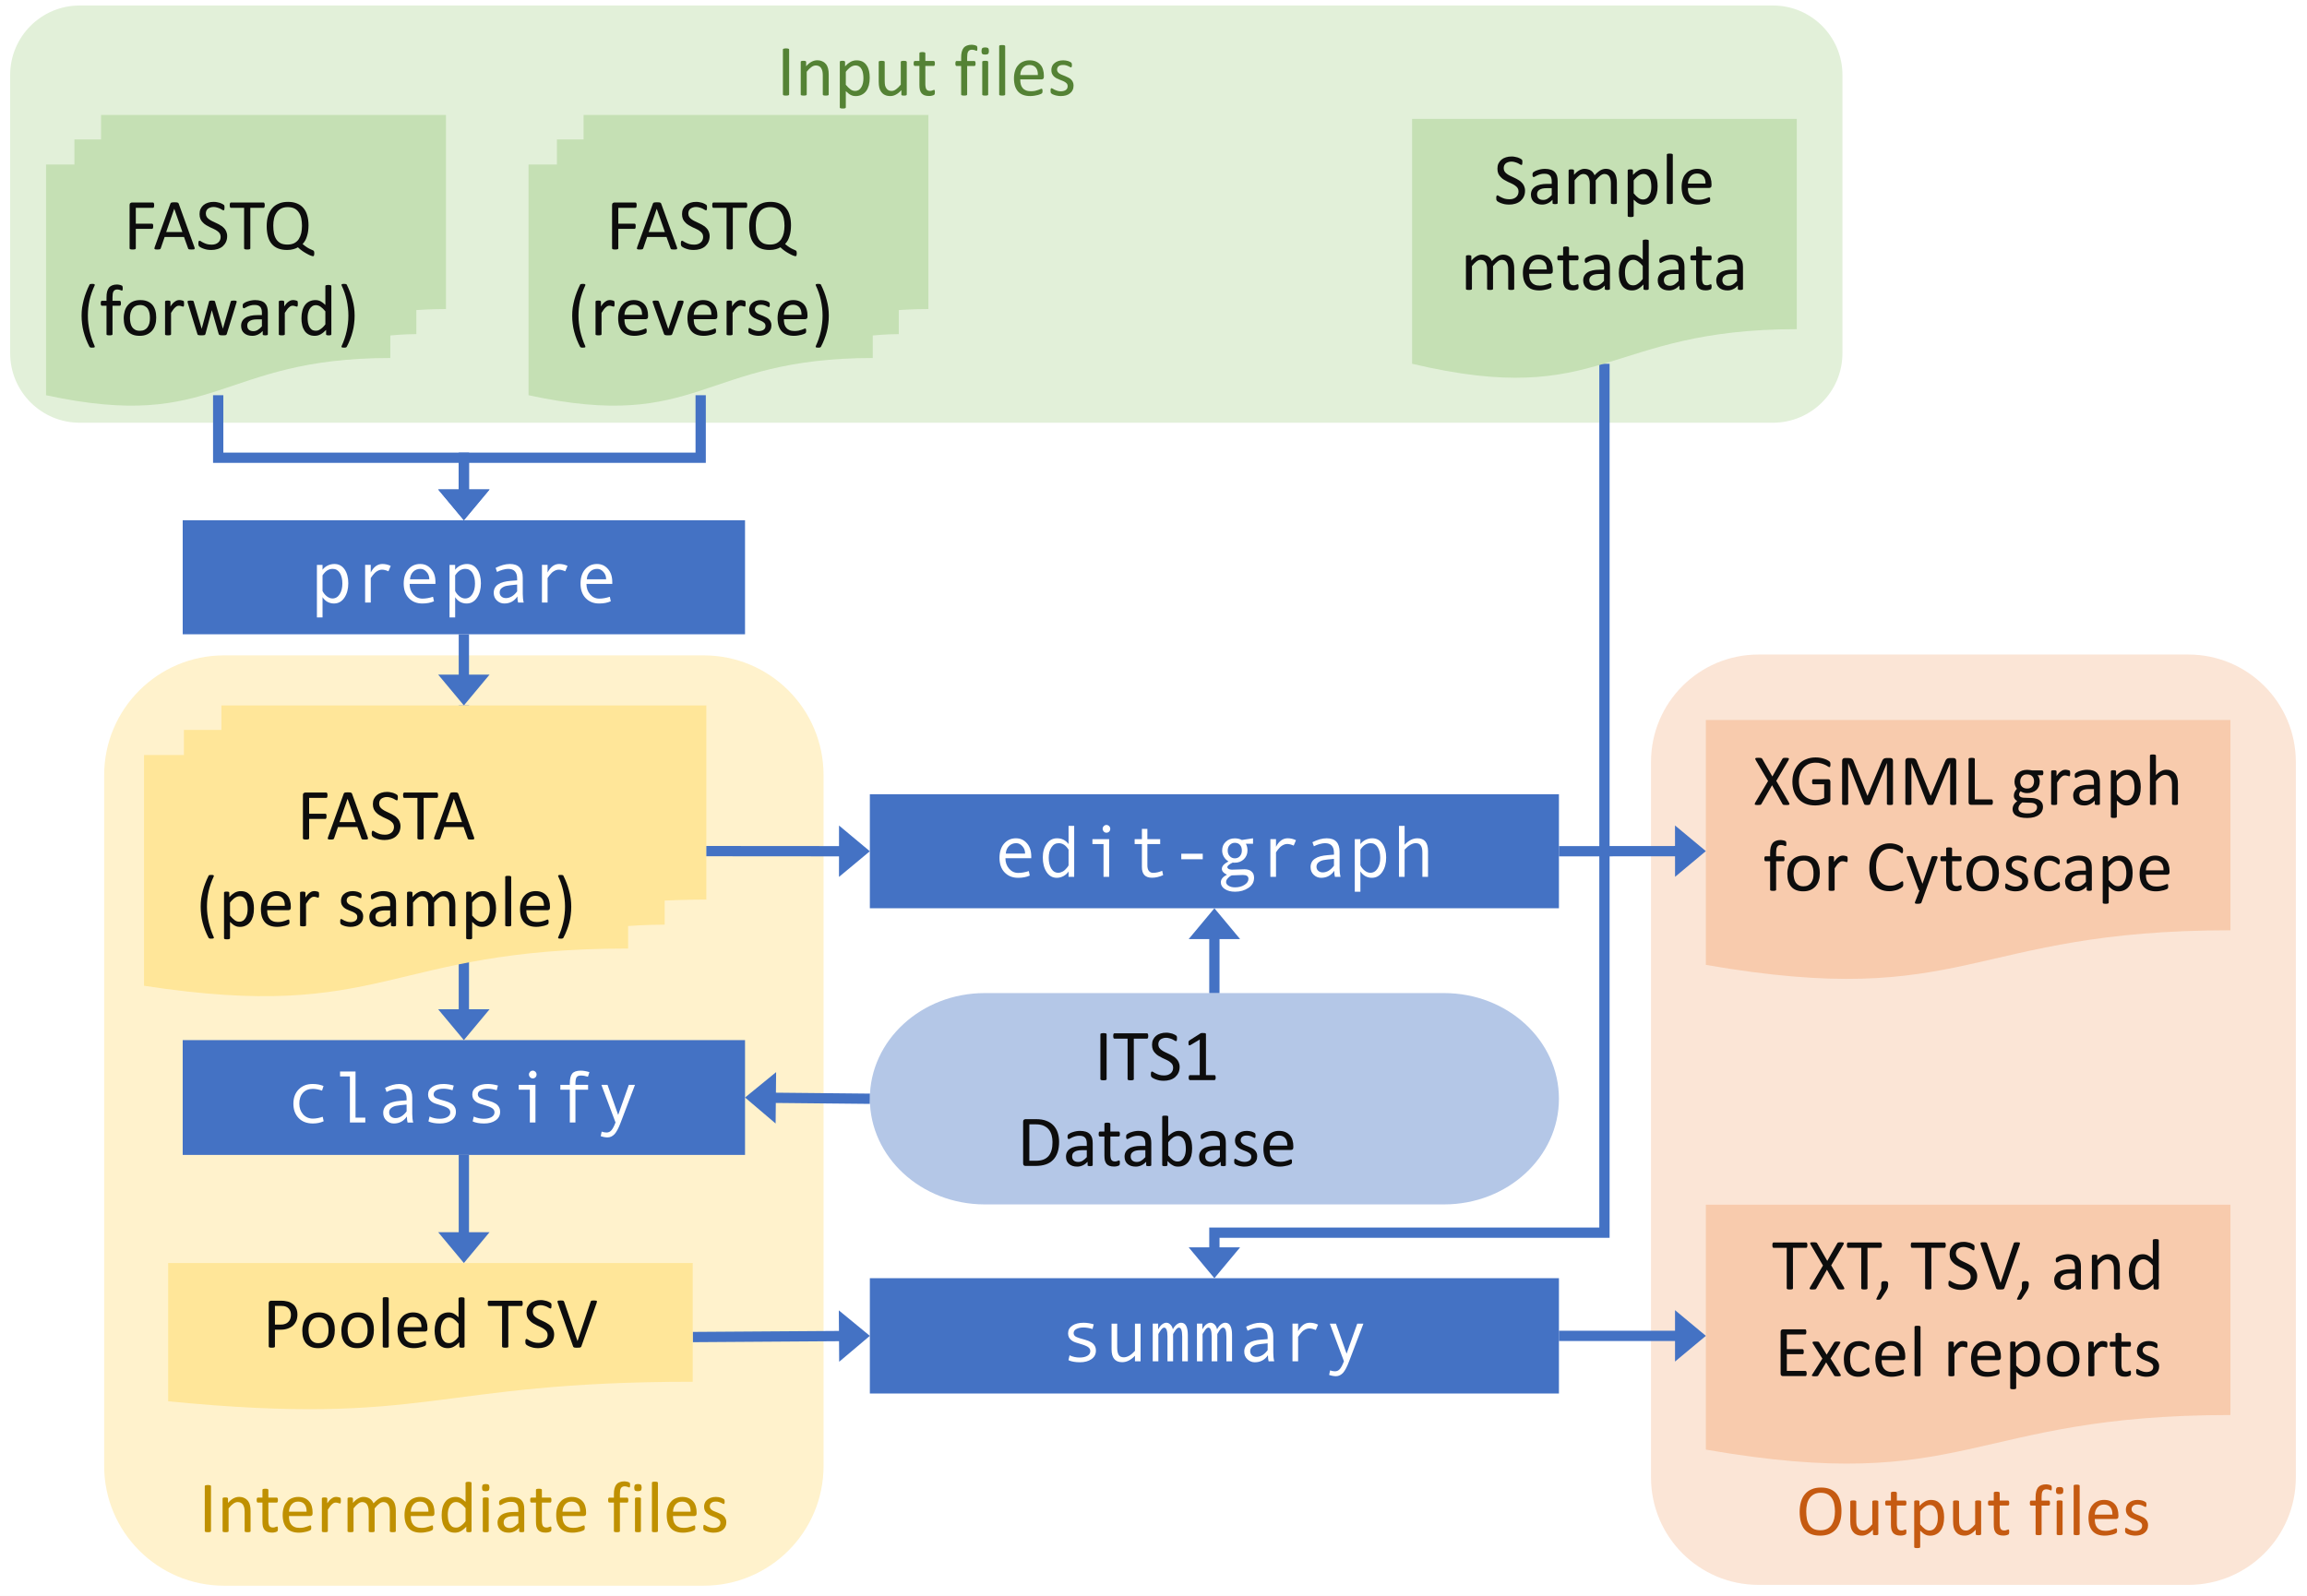 <?xml version="1.0" encoding="UTF-8" standalone="no"?>
<!DOCTYPE svg PUBLIC "-//W3C//DTD SVG 1.1//EN" "http://www.w3.org/Graphics/SVG/1.1/DTD/svg11.dtd">
<svg xmlns="http://www.w3.org/2000/svg" xmlns:xlink="http://www.w3.org/1999/xlink" version="1.1" width="560.992pt" height="388.183pt" viewBox="0 0 560.992 388.183">
<rect x="0" y="0" width="560.992" height="388.183" fill="#333333" stroke="none"/>
<g enable-background="new">
<clipPath id="cp0">
<path transform="matrix(1,0,0,-1,-159.421,529.117)" d="M 0 0 L 959.76 0 L 959.76 540 L 0 540 Z "/>
</clipPath>
<g clip-path="url(#cp0)">
<path transform="matrix(1,0,0,-1,-159.421,529.117)" d="M 0 540 L 959.76 540 L 959.76 0 L 0 0 Z " fill="#ffffff"/>
</g>
<path transform="matrix(1,0,0,-1,-159.421,529.117)" d="M 0 540 L 960 540 L 960 0 L 0 0 Z " fill="#ffffff"/>
<path transform="matrix(1,0,0,-1,-159.421,529.117)" d="M 161.891 510.867 C 161.891 520.209 169.464 527.782 178.805 527.782 L 590.534 527.782 C 599.875 527.782 607.448 520.209 607.448 510.867 L 607.448 443.211 C 607.448 433.869 599.875 426.296 590.534 426.296 L 178.805 426.296 C 169.464 426.296 161.891 433.869 161.891 443.211 Z " fill="#e2f0d9"/>
<path transform="matrix(0,0,0,0,2.47,1.335)" stroke-width="12700" stroke-linecap="butt" stroke-miterlimit="8" stroke-linejoin="miter" fill="none" stroke="#548235" d="M 0 214814.9 C 0 96175.92 96175.65 0 214814.3 0 L 5443764 0 C 5562402 0 5658578 96175.92 5658578 214814.9 L 5658578 1074056 C 5658578 1192695 5562402 1288871 5443764 1288871 L 214814.3 1288871 C 96175.65 1288871 0 1192695 0 1074056 Z "/>
<symbol id="font_1_8">
<path d="M .084 .016 C .084 .013 .083 .011 .082 .009 C .081 .007 .078 .005 .075 .004 C .072 .003 .068 .002 .062 .001 C .057 0 .05 0 .042 0 C .034 0 .028 0 .022 .001 C .016 .002 .012 .003 .009 .004 C .006 .005 .003 .007 .002 .009 C .001 .011 0 .013 0 .016 L 0 .622 C 0 .625 .001 .627 .002 .629 C .004 .631 .006 .632 .009 .633 C .013 .635 .017 .636 .022 .636 C .028 .637 .035 .638 .042 .638 C .05 .638 .057 .637 .062 .636 C .068 .636 .072 .635 .075 .633 C .078 .632 .081 .631 .082 .629 C .083 .627 .084 .625 .084 .622 L .084 .016 Z "/>
</symbol>
<symbol id="font_1_1d">
<path d="M .378 .015 C .378 .013 .378 .01 .376 .008 C .375 .007 .373 .005 .37 .004 C .367 .003 .363 .002 .358 .001 C .353 0 .346 0 .338 0 C .33 0 .324 0 .318 .001 C .313 .002 .309 .003 .306 .004 C .303 .005 .301 .007 .3 .008 C .299 .01 .298 .013 .298 .015 L .298 .272 C .298 .298 .296 .318 .292 .333 C .288 .348 .282 .361 .275 .373 C .267 .384 .258 .392 .246 .398 C .234 .404 .22 .407 .205 .407 C .184 .407 .164 .4 .144 .385 C .124 .371 .103 .35 .081 .322 L .081 .015 C .081 .013 .08 .01 .079 .008 C .077 .007 .075 .005 .072 .004 C .069 .003 .065 .002 .06 .001 C .055 0 .048 0 .04 0 C .032 0 .026 0 .021 .001 C .015 .002 .011 .003 .008 .004 C .005 .005 .003 .007 .001 .008 C 0 .01 0 .013 0 .015 L 0 .455 C 0 .457 0 .459 .001 .461 C .002 .463 .004 .465 .007 .466 C .01 .467 .014 .468 .019 .469 C .023 .469 .029 .47 .037 .47 C .044 .47 .05 .469 .054 .469 C .059 .468 .063 .467 .065 .466 C .068 .465 .07 .463 .071 .461 C .072 .459 .073 .457 .073 .455 L .073 .396 C .097 .424 .122 .444 .146 .457 C .171 .47 .196 .477 .221 .477 C .25 .477 .275 .472 .295 .461 C .315 .452 .331 .438 .344 .422 C .356 .405 .365 .386 .37 .363 C .376 .341 .378 .314 .378 .283 L .378 .015 Z "/>
</symbol>
<symbol id="font_1_1f">
<path d="M .404 .417 C .404 .378 .4 .344 .392 .313 C .383 .282 .371 .256 .355 .235 C .339 .214 .319 .197 .295 .186 C .272 .174 .244 .168 .214 .168 C .201 .168 .189 .17 .178 .172 C .167 .175 .156 .179 .145 .185 C .135 .19 .124 .197 .114 .206 C .103 .214 .092 .224 .081 .235 L .081 .016 C .081 .013 .08 .011 .079 .009 C .077 .007 .075 .005 .072 .004 C .069 .003 .065 .002 .06 .001 C .055 0 .048 0 .04 0 C .032 0 .026 0 .021 .001 C .015 .002 .011 .003 .008 .004 C .005 .005 .003 .007 .001 .009 C 0 .011 0 .013 0 .016 L 0 .629 C 0 .632 0 .635 .001 .636 C .002 .638 .004 .64 .007 .641 C .01 .642 .014 .643 .019 .644 C .023 .644 .029 .645 .035 .645 C .042 .645 .048 .644 .052 .644 C .056 .643 .06 .642 .063 .641 C .066 .64 .068 .638 .069 .636 C .07 .635 .071 .632 .071 .629 L .071 .57 C .084 .584 .097 .596 .109 .606 C .122 .616 .134 .624 .146 .631 C .159 .638 .172 .643 .185 .646 C .198 .65 .212 .651 .227 .651 C .259 .651 .286 .645 .309 .633 C .331 .62 .349 .604 .363 .582 C .378 .561 .388 .535 .395 .507 C .401 .479 .404 .448 .404 .417 M .319 .407 C .319 .43 .318 .451 .314 .472 C .311 .493 .305 .512 .296 .528 C .288 .545 .277 .558 .263 .567 C .249 .577 .232 .582 .211 .582 C .201 .582 .19 .58 .18 .577 C .17 .574 .16 .569 .149 .562 C .139 .556 .128 .547 .117 .536 C .105 .525 .093 .512 .081 .496 L .081 .321 C .103 .294 .124 .274 .144 .259 C .163 .245 .184 .238 .206 .238 C .226 .238 .243 .243 .258 .252 C .272 .262 .284 .275 .293 .292 C .302 .308 .309 .326 .313 .346 C .317 .366 .319 .387 .319 .407 Z "/>
</symbol>
<symbol id="font_1_23">
<path d="M .379 .021 C .379 .019 .378 .017 .377 .015 C .376 .013 .374 .012 .371 .01 C .368 .009 .364 .008 .359 .007 C .355 .007 .349 .006 .342 .006 C .335 .006 .329 .007 .324 .007 C .319 .008 .315 .009 .312 .01 C .31 .012 .308 .013 .307 .015 C .306 .017 .306 .019 .306 .021 L .306 .08 C .281 .052 .256 .032 .231 .019 C .207 .006 .182 0 .157 0 C .128 0 .103 .005 .083 .015 C .063 .024 .047 .038 .035 .054 C .022 .071 .013 .091 .008 .113 C .003 .135 0 .162 0 .194 L 0 .461 C 0 .464 0 .466 .001 .467 C .003 .469 .005 .471 .008 .472 C .012 .474 .016 .475 .021 .475 C .026 .476 .033 .476 .041 .476 C .048 .476 .055 .476 .06 .475 C .065 .475 .069 .474 .072 .472 C .076 .471 .078 .469 .079 .467 C .08 .466 .081 .464 .081 .461 L .081 .205 C .081 .179 .083 .159 .086 .143 C .09 .128 .096 .115 .104 .104 C .111 .093 .121 .084 .133 .078 C .145 .072 .158 .069 .174 .069 C .194 .069 .214 .076 .234 .091 C .254 .105 .275 .126 .298 .154 L .298 .461 C .298 .464 .298 .466 .299 .467 C .301 .469 .303 .471 .306 .472 C .309 .474 .313 .475 .318 .475 C .324 .476 .33 .476 .338 .476 C .346 .476 .353 .476 .358 .475 C .363 .475 .367 .474 .37 .472 C .373 .471 .375 .469 .376 .467 C .378 .466 .379 .464 .379 .461 L .379 .021 Z "/>
</symbol>
<symbol id="font_1_22">
<path d="M .287 .053 C .287 .043 .286 .036 .285 .03 C .284 .025 .282 .021 .279 .018 C .277 .015 .273 .013 .268 .011 C .262 .008 .256 .007 .25 .005 C .243 .004 .236 .002 .229 .001 C .221 0 .214 0 .206 0 C .183 0 .164 .003 .147 .009 C .131 .015 .118 .024 .107 .036 C .097 .049 .089 .064 .084 .083 C .08 .101 .078 .124 .078 .149 L .078 .406 L .016 .406 C .011 .406 .007 .408 .004 .414 C .001 .419 0 .427 0 .439 C 0 .445 0 .45 .001 .455 C .002 .459 .003 .462 .004 .465 C .006 .468 .007 .47 .009 .471 C .012 .472 .014 .473 .017 .473 L .078 .473 L .078 .577 C .078 .579 .078 .582 .079 .583 C .08 .585 .083 .587 .085 .588 C .089 .59 .093 .591 .098 .592 C .103 .592 .11 .593 .118 .593 C .126 .593 .132 .592 .138 .592 C .143 .591 .147 .59 .15 .588 C .153 .587 .155 .585 .156 .583 C .158 .582 .158 .579 .158 .577 L .158 .473 L .271 .473 C .274 .473 .276 .472 .278 .471 C .28 .47 .281 .468 .283 .465 C .284 .462 .285 .459 .286 .455 C .287 .45 .287 .445 .287 .439 C .287 .427 .286 .419 .283 .414 C .28 .408 .276 .406 .271 .406 L .158 .406 L .158 .161 C .158 .13 .163 .107 .171 .092 C .181 .076 .197 .069 .22 .069 C .227 .069 .234 .069 .24 .071 C .246 .072 .251 .074 .255 .076 C .26 .077 .264 .079 .267 .08 C .27 .082 .273 .083 .276 .083 C .278 .083 .279 .082 .28 .081 C .282 .08 .283 .079 .284 .077 C .285 .074 .285 .071 .286 .067 C .287 .063 .287 .059 .287 .053 Z "/>
</symbol>
<symbol id="font_1_1">
<path d="M 0 0 Z "/>
</symbol>
<symbol id="font_1_17">
<path d="M .297 .635 C .297 .629 .297 .624 .296 .62 C .296 .617 .295 .614 .294 .611 C .293 .609 .292 .607 .291 .606 C .29 .606 .288 .605 .286 .605 C .284 .605 .281 .606 .277 .607 C .274 .609 .27 .611 .265 .612 C .26 .614 .254 .616 .248 .617 C .241 .619 .233 .62 .225 .62 C .213 .62 .202 .618 .194 .614 C .185 .61 .179 .604 .173 .595 C .168 .587 .164 .576 .162 .563 C .16 .55 .159 .534 .159 .515 L .159 .467 L .257 .467 C .259 .467 .262 .467 .263 .465 C .265 .464 .267 .462 .268 .459 C .27 .457 .271 .453 .271 .449 C .272 .445 .273 .44 .273 .434 C .273 .422 .271 .413 .269 .408 C .266 .403 .262 .4 .257 .4 L .159 .4 L .159 .015 C .159 .013 .158 .01 .157 .008 C .155 .007 .153 .005 .15 .004 C .147 .003 .143 .002 .138 .001 C .132 0 .126 0 .118 0 C .11 0 .104 0 .099 .001 C .093 .002 .089 .003 .086 .004 C .083 .005 .081 .007 .08 .008 C .078 .01 .078 .013 .078 .015 L .078 .4 L .016 .4 C .01 .4 .007 .403 .004 .408 C .001 .413 0 .422 0 .434 C 0 .44 0 .445 .001 .449 C .002 .453 .003 .457 .004 .459 C .005 .462 .007 .464 .009 .465 C .011 .467 .013 .467 .016 .467 L .078 .467 L .078 .513 C .078 .543 .08 .569 .086 .591 C .092 .613 .101 .632 .112 .646 C .124 .66 .139 .67 .156 .676 C .174 .683 .195 .687 .219 .687 C .231 .687 .242 .685 .252 .683 C .263 .681 .271 .679 .277 .676 C .283 .674 .287 .672 .289 .67 C .291 .668 .293 .665 .294 .662 C .295 .659 .296 .655 .296 .651 C .297 .647 .297 .641 .297 .635 Z "/>
</symbol>
<symbol id="font_1_1a">
<path d="M .09 .015 C .09 .013 .09 .01 .088 .008 C .087 .007 .085 .005 .082 .004 C .079 .003 .075 .002 .07 .001 C .065 0 .058 0 .05 0 C .042 0 .035 0 .03 .001 C .025 .002 .021 .003 .018 .004 C .015 .005 .013 .007 .011 .008 C .01 .01 .01 .013 .01 .015 L .01 .455 C .01 .457 .01 .459 .011 .461 C .013 .463 .015 .465 .018 .466 C .021 .467 .025 .468 .03 .469 C .035 .469 .042 .47 .05 .47 C .058 .47 .065 .469 .07 .469 C .075 .468 .079 .467 .082 .466 C .085 .465 .087 .463 .088 .461 C .09 .459 .09 .457 .09 .455 L .09 .015 M .1 .603 C .1 .584 .096 .571 .089 .564 C .082 .558 .069 .554 .049 .554 C .03 .554 .017 .557 .01 .564 C .003 .571 0 .583 0 .602 C 0 .621 .004 .634 .011 .641 C .018 .647 .031 .651 .05 .651 C .069 .651 .082 .647 .089 .641 C .096 .634 .1 .622 .1 .603 Z "/>
</symbol>
<symbol id="font_1_1b">
<path d="M .081 .015 C .081 .013 .08 .01 .079 .008 C .077 .007 .075 .005 .072 .004 C .069 .003 .065 .002 .06 .001 C .055 0 .048 0 .04 0 C .032 0 .026 0 .021 .001 C .015 .002 .011 .003 .008 .004 C .005 .005 .003 .007 .001 .008 C 0 .01 0 .013 0 .015 L 0 .667 C 0 .67 0 .672 .001 .674 C .003 .676 .005 .678 .008 .679 C .011 .681 .015 .681 .021 .682 C .026 .683 .032 .683 .04 .683 C .048 .683 .055 .683 .06 .682 C .065 .681 .069 .681 .072 .679 C .075 .678 .077 .676 .079 .674 C .08 .672 .081 .67 .081 .667 L .081 .015 Z "/>
</symbol>
<symbol id="font_1_16">
<path d="M .404 .26 C .404 .248 .401 .238 .395 .233 C .388 .228 .381 .225 .373 .225 L .085 .225 C .085 .201 .087 .179 .092 .159 C .097 .14 .105 .123 .117 .109 C .128 .095 .143 .084 .161 .077 C .179 .069 .202 .065 .228 .065 C .249 .065 .267 .067 .284 .07 C .3 .074 .314 .078 .326 .082 C .338 .086 .347 .09 .355 .093 C .363 .097 .369 .099 .373 .099 C .375 .099 .377 .098 .378 .097 C .38 .096 .382 .094 .383 .092 C .384 .09 .384 .086 .385 .082 C .385 .078 .386 .073 .386 .067 C .386 .063 .386 .059 .385 .056 C .385 .053 .384 .05 .384 .048 C .383 .046 .383 .043 .381 .042 C .38 .04 .379 .038 .377 .036 C .375 .034 .37 .031 .361 .027 C .353 .023 .341 .019 .327 .015 C .313 .011 .297 .008 .278 .005 C .26 .002 .241 0 .22 0 C .184 0 .152 .005 .125 .015 C .097 .025 .075 .04 .056 .06 C .038 .08 .024 .105 .014 .135 C .005 .165 0 .2 0 .239 C 0 .277 .005 .311 .015 .341 C .024 .371 .038 .397 .057 .417 C .075 .439 .097 .455 .124 .466 C .15 .477 .179 .483 .211 .483 C .245 .483 .275 .477 .299 .466 C .323 .455 .343 .44 .359 .421 C .375 .403 .386 .381 .393 .355 C .401 .33 .404 .304 .404 .275 L .404 .26 M .323 .284 C .324 .326 .315 .36 .295 .384 C .275 .408 .246 .42 .208 .42 C .188 .42 .17 .416 .155 .409 C .14 .401 .128 .391 .118 .379 C .108 .367 .1 .352 .094 .335 C .089 .319 .086 .302 .085 .284 L .323 .284 Z "/>
</symbol>
<symbol id="font_1_21">
<path d="M .311 .141 C .311 .119 .307 .099 .298 .081 C .29 .063 .278 .049 .263 .037 C .248 .025 .23 .015 .208 .009 C .187 .003 .164 0 .139 0 C .123 0 .108 .001 .094 .004 C .08 .006 .067 .009 .056 .013 C .045 .017 .035 .021 .027 .024 C .02 .029 .014 .032 .01 .036 C .007 .039 .004 .043 .002 .049 C .001 .055 0 .063 0 .073 C 0 .079 0 .085 .001 .089 C .002 .093 .002 .097 .003 .099 C .004 .102 .006 .104 .007 .104 C .009 .106 .011 .106 .014 .106 C .017 .106 .022 .104 .029 .1 C .036 .095 .045 .091 .055 .085 C .066 .08 .078 .075 .092 .071 C .106 .067 .122 .064 .14 .064 C .154 .064 .166 .066 .177 .069 C .188 .072 .198 .076 .206 .082 C .214 .087 .22 .095 .225 .104 C .229 .112 .231 .123 .231 .135 C .231 .147 .228 .158 .222 .166 C .215 .174 .207 .182 .197 .188 C .186 .195 .175 .201 .162 .206 C .149 .211 .135 .216 .121 .222 C .107 .227 .094 .233 .081 .24 C .068 .247 .056 .256 .045 .266 C .035 .276 .027 .288 .02 .302 C .014 .316 .011 .333 .011 .353 C .011 .37 .014 .386 .021 .402 C .027 .418 .037 .432 .051 .443 C .064 .455 .081 .465 .101 .472 C .121 .479 .144 .483 .171 .483 C .183 .483 .194 .482 .206 .48 C .218 .478 .228 .476 .238 .473 C .247 .47 .255 .466 .262 .463 C .269 .46 .274 .457 .277 .454 C .28 .451 .283 .449 .284 .447 C .285 .445 .286 .443 .286 .44 C .287 .438 .287 .435 .288 .432 C .288 .428 .289 .424 .289 .418 C .289 .413 .288 .408 .288 .404 C .287 .4 .286 .397 .285 .394 C .284 .391 .283 .389 .281 .388 C .28 .387 .278 .387 .276 .387 C .273 .387 .269 .389 .263 .392 C .258 .396 .25 .399 .242 .403 C .233 .408 .222 .411 .21 .415 C .199 .419 .185 .42 .17 .42 C .156 .42 .144 .419 .134 .416 C .123 .413 .115 .408 .108 .402 C .101 .397 .096 .39 .093 .382 C .09 .375 .088 .366 .088 .357 C .088 .344 .091 .333 .098 .325 C .104 .316 .113 .309 .123 .302 C .133 .296 .145 .29 .159 .285 C .172 .279 .186 .274 .199 .269 C .213 .263 .227 .257 .24 .25 C .254 .243 .266 .235 .276 .225 C .287 .215 .295 .204 .301 .19 C .308 .176 .311 .16 .311 .141 Z "/>
</symbol>
<use xlink:href="#font_1_8" transform="matrix(18,0,0,-18,190.38,23.249)" fill="#548235"/>
<use xlink:href="#font_1_1d" transform="matrix(18,0,0,-18,194.713,23.249)" fill="#548235"/>
<use xlink:href="#font_1_1f" transform="matrix(18,0,0,-18,204.217,26.396)" fill="#548235"/>
<use xlink:href="#font_1_23" transform="matrix(18,0,0,-18,213.677,23.364)" fill="#548235"/>
<use xlink:href="#font_1_22" transform="matrix(18,0,0,-18,222.17,23.346)" fill="#548235"/>
<use xlink:href="#font_1_1" transform="matrix(18,0,0,-18,227.874,23.197)" fill="#548235"/>
<use xlink:href="#font_1_17" transform="matrix(18,0,0,-18,232.321,23.249)" fill="#548235"/>
<use xlink:href="#font_1_1a" transform="matrix(18,0,0,-18,238.673,23.249)" fill="#548235"/>
<use xlink:href="#font_1_1b" transform="matrix(18,0,0,-18,242.971,23.249)" fill="#548235"/>
<use xlink:href="#font_1_16" transform="matrix(18,0,0,-18,246.565,23.364)" fill="#548235"/>
<use xlink:href="#font_1_21" transform="matrix(18,0,0,-18,255.46,23.364)" fill="#548235"/>
<path transform="matrix(1,0,0,-1,-159.421,529.117)" d="M 560.894 343.775 C 560.894 358.209 572.595 369.909 587.029 369.909 L 691.564 369.909 C 705.998 369.909 717.699 358.209 717.699 343.775 L 717.699 169.752 C 717.699 155.318 705.998 143.617 691.564 143.617 L 587.029 143.617 C 572.595 143.617 560.894 155.318 560.894 169.752 Z " fill="#fbe5d6"/>
<path transform="matrix(0,0,0,0,401.473,159.207)" stroke-width="12700" stroke-linecap="butt" stroke-miterlimit="8" stroke-linejoin="miter" fill="none" stroke="#c55a11" d="M 0 331910.8 C 0 148601.5 148601.7 0 331911.1 0 L 1659515 0 C 1842824 0 1991426 148601.5 1991426 331910.8 L 1991426 2541999 C 1991426 2725308 1842824 2873910 1659515 2873910 L 331911.1 2873910 C 148601.7 2873910 0 2725308 0 2541999 Z "/>
<symbol id="font_1_b">
<path d="M .565 .333 C .565 .281 .559 .235 .547 .194 C .535 .153 .517 .118 .493 .089 C .469 .061 .439 .039 .403 .023 C .367 .008 .325 0 .276 0 C .229 0 .188 .007 .153 .021 C .118 .035 .09 .056 .067 .083 C .044 .11 .028 .144 .017 .184 C .006 .224 0 .27 0 .322 C 0 .372 .006 .417 .018 .458 C .03 .498 .048 .533 .072 .561 C .096 .59 .126 .612 .163 .627 C .199 .643 .241 .65 .289 .65 C .336 .65 .376 .643 .411 .629 C .445 .615 .474 .595 .497 .568 C .52 .541 .537 .508 .548 .468 C .559 .429 .565 .384 .565 .333 M .477 .327 C .477 .362 .473 .396 .467 .426 C .461 .457 .45 .484 .435 .506 C .42 .529 .401 .547 .376 .56 C .351 .572 .321 .579 .284 .579 C .248 .579 .217 .572 .192 .558 C .168 .544 .147 .526 .132 .503 C .117 .481 .105 .454 .099 .423 C .092 .393 .089 .361 .089 .328 C .089 .291 .092 .256 .098 .225 C .104 .194 .115 .167 .129 .144 C .144 .122 .164 .104 .188 .091 C .213 .079 .244 .073 .281 .073 C .318 .073 .348 .08 .374 .093 C .399 .107 .419 .125 .434 .148 C .449 .172 .46 .199 .467 .229 C .473 .26 .477 .292 .477 .327 Z "/>
</symbol>
<use xlink:href="#font_1_b" transform="matrix(18,0,0,-18,437.621,373.524)" fill="#c55a11"/>
<use xlink:href="#font_1_23" transform="matrix(18,0,0,-18,449.926,373.524)" fill="#c55a11"/>
<use xlink:href="#font_1_22" transform="matrix(18,0,0,-18,458.414,373.506)" fill="#c55a11"/>
<use xlink:href="#font_1_1f" transform="matrix(18,0,0,-18,465.475,376.556)" fill="#c55a11"/>
<use xlink:href="#font_1_23" transform="matrix(18,0,0,-18,474.93,373.524)" fill="#c55a11"/>
<use xlink:href="#font_1_22" transform="matrix(18,0,0,-18,483.418,373.506)" fill="#c55a11"/>
<use xlink:href="#font_1_1" transform="matrix(18,0,0,-18,489.134,373.357)" fill="#c55a11"/>
<use xlink:href="#font_1_17" transform="matrix(18,0,0,-18,493.594,373.409)" fill="#c55a11"/>
<use xlink:href="#font_1_1a" transform="matrix(18,0,0,-18,499.941,373.409)" fill="#c55a11"/>
<use xlink:href="#font_1_1b" transform="matrix(18,0,0,-18,504.251,373.409)" fill="#c55a11"/>
<use xlink:href="#font_1_16" transform="matrix(18,0,0,-18,507.858,373.524)" fill="#c55a11"/>
<use xlink:href="#font_1_21" transform="matrix(18,0,0,-18,516.747,373.524)" fill="#c55a11"/>
<path transform="matrix(1,0,0,-1,-159.421,529.117)" d="M 184.75 340.55 C 184.75 356.653 197.804 369.707 213.907 369.707 L 330.531 369.707 C 346.634 369.707 359.688 356.653 359.688 340.55 L 359.688 172.572 C 359.688 156.469 346.634 143.415 330.531 143.415 L 213.907 143.415 C 197.804 143.415 184.75 156.469 184.75 172.572 Z " fill="#fff2cc"/>
<path transform="matrix(0,0,0,0,25.329,159.409)" stroke-width="12700" stroke-linecap="butt" stroke-miterlimit="8" stroke-linejoin="miter" fill="none" stroke="#bf9000" d="M 0 370292.5 C 0 165785.6 165785.8 0 370292.8 0 L 1851420 0 C 2055927 0 2221713 165785.6 2221713 370292.5 L 2221713 2503618 C 2221713 2708125 2055927 2873910 1851420 2873910 L 370292.8 2873910 C 165785.8 2873910 0 2708125 0 2503618 Z "/>
<symbol id="font_1_20">
<path d="M .257 .426 C .257 .419 .257 .413 .256 .408 C .256 .403 .255 .399 .254 .396 C .253 .393 .252 .391 .25 .39 C .249 .388 .247 .388 .245 .388 C .242 .388 .239 .388 .235 .39 C .231 .391 .227 .393 .222 .394 C .218 .396 .212 .397 .207 .398 C .201 .4 .194 .4 .188 .4 C .179 .4 .171 .399 .164 .396 C .156 .392 .147 .387 .139 .379 C .13 .372 .121 .362 .112 .35 C .102 .337 .092 .322 .081 .304 L .081 .015 C .081 .013 .08 .01 .079 .008 C .077 .007 .075 .005 .072 .004 C .069 .003 .065 .002 .06 .001 C .055 0 .048 0 .04 0 C .032 0 .026 0 .021 .001 C .015 .002 .011 .003 .008 .004 C .005 .005 .003 .007 .001 .008 C 0 .01 0 .013 0 .015 L 0 .455 C 0 .457 0 .459 .001 .461 C .002 .463 .004 .465 .007 .466 C .01 .467 .014 .468 .019 .469 C .023 .469 .029 .47 .037 .47 C .044 .47 .05 .469 .054 .469 C .059 .468 .063 .467 .065 .466 C .068 .465 .07 .463 .071 .461 C .072 .459 .073 .457 .073 .455 L .073 .391 C .085 .408 .096 .423 .106 .434 C .117 .445 .127 .453 .137 .459 C .146 .466 .155 .47 .165 .473 C .174 .475 .183 .477 .193 .477 C .197 .477 .202 .476 .207 .476 C .213 .475 .218 .474 .224 .473 C .23 .472 .235 .47 .24 .469 C .245 .467 .248 .465 .25 .464 C .252 .462 .253 .461 .254 .459 C .255 .458 .255 .456 .255 .454 C .256 .451 .256 .448 .256 .443 C .257 .439 .257 .433 .257 .426 Z "/>
</symbol>
<symbol id="font_1_1c">
<path d="M .652 .015 C .652 .013 .651 .01 .65 .008 C .649 .007 .646 .005 .644 .004 C .641 .003 .637 .002 .631 .001 C .626 0 .62 0 .612 0 C .604 0 .597 0 .592 .001 C .587 .002 .582 .003 .579 .004 C .576 .005 .574 .007 .573 .008 C .571 .01 .571 .013 .571 .015 L .571 .282 C .571 .301 .569 .318 .566 .333 C .563 .348 .557 .361 .55 .373 C .543 .384 .534 .392 .523 .398 C .512 .404 .499 .407 .484 .407 C .465 .407 .447 .4 .428 .385 C .409 .371 .389 .35 .366 .322 L .366 .015 C .366 .013 .366 .01 .364 .008 C .363 .007 .361 .005 .357 .004 C .354 .003 .35 .002 .345 .001 C .34 0 .333 0 .326 0 C .318 0 .312 0 .306 .001 C .301 .002 .297 .003 .293 .004 C .291 .005 .288 .007 .287 .008 C .286 .01 .286 .013 .286 .015 L .286 .282 C .286 .301 .284 .318 .28 .333 C .277 .348 .271 .361 .264 .373 C .257 .384 .248 .392 .237 .398 C .226 .404 .213 .407 .198 .407 C .18 .407 .161 .4 .142 .385 C .123 .371 .103 .35 .081 .322 L .081 .015 C .081 .013 .08 .01 .079 .008 C .077 .007 .075 .005 .072 .004 C .069 .003 .065 .002 .06 .001 C .055 0 .048 0 .04 0 C .032 0 .026 0 .021 .001 C .015 .002 .011 .003 .008 .004 C .005 .005 .003 .007 .001 .008 C 0 .01 0 .013 0 .015 L 0 .455 C 0 .457 0 .459 .001 .461 C .002 .463 .004 .465 .007 .466 C .01 .467 .014 .468 .019 .469 C .023 .469 .029 .47 .037 .47 C .044 .47 .05 .469 .054 .469 C .059 .468 .063 .467 .065 .466 C .068 .465 .07 .463 .071 .461 C .072 .459 .073 .457 .073 .455 L .073 .396 C .097 .424 .121 .444 .145 .457 C .168 .47 .192 .477 .215 .477 C .234 .477 .25 .474 .264 .47 C .279 .466 .292 .46 .303 .452 C .314 .445 .323 .436 .331 .425 C .339 .414 .345 .403 .351 .39 C .365 .406 .379 .419 .392 .43 C .405 .441 .418 .45 .43 .457 C .443 .464 .454 .469 .466 .472 C .478 .475 .489 .477 .501 .477 C .529 .477 .553 .472 .572 .461 C .591 .452 .607 .438 .619 .422 C .631 .405 .639 .386 .644 .363 C .649 .341 .652 .318 .652 .293 L .652 .015 Z "/>
</symbol>
<symbol id="font_1_15">
<path d="M .404 .021 C .404 .019 .404 .017 .402 .015 C .401 .013 .399 .011 .396 .01 C .394 .009 .39 .008 .386 .007 C .381 .007 .376 .006 .369 .006 C .362 .006 .357 .007 .352 .007 C .347 .008 .344 .009 .341 .01 C .338 .011 .336 .013 .334 .015 C .333 .017 .333 .019 .333 .021 L .333 .08 C .309 .055 .285 .035 .26 .021 C .236 .007 .208 0 .179 0 C .146 0 .119 .006 .096 .019 C .073 .031 .055 .048 .041 .069 C .027 .091 .016 .116 .01 .145 C .003 .174 0 .204 0 .236 C 0 .274 .004 .308 .012 .338 C .02 .368 .032 .395 .048 .416 C .064 .438 .084 .454 .107 .465 C .131 .477 .159 .483 .189 .483 C .215 .483 .239 .477 .26 .466 C .281 .455 .302 .438 .323 .417 L .323 .672 C .323 .674 .324 .676 .325 .678 C .326 .681 .328 .682 .332 .683 C .335 .684 .339 .685 .344 .686 C .349 .687 .355 .688 .363 .688 C .371 .688 .378 .687 .383 .686 C .389 .685 .393 .684 .396 .683 C .398 .682 .401 .681 .402 .678 C .403 .676 .404 .674 .404 .672 L .404 .021 M .323 .331 C .301 .358 .28 .378 .26 .392 C .24 .406 .218 .414 .196 .414 C .176 .414 .158 .409 .144 .399 C .13 .389 .118 .376 .109 .36 C .1 .344 .094 .326 .089 .306 C .085 .286 .083 .265 .083 .245 C .083 .222 .085 .201 .088 .18 C .092 .159 .098 .14 .106 .123 C .115 .107 .126 .094 .14 .083 C .154 .074 .172 .069 .193 .069 C .204 .069 .214 .07 .224 .073 C .234 .076 .244 .081 .254 .088 C .265 .095 .276 .104 .287 .114 C .299 .125 .311 .139 .323 .155 L .323 .331 Z "/>
</symbol>
<symbol id="font_1_12">
<path d="M .361 .021 C .361 .017 .36 .014 .357 .012 C .354 .01 .351 .009 .346 .008 C .342 .007 .335 .006 .326 .006 C .318 .006 .311 .007 .306 .008 C .301 .009 .297 .01 .295 .012 C .293 .014 .292 .017 .292 .021 L .292 .065 C .272 .044 .251 .028 .227 .017 C .204 .006 .179 0 .152 0 C .129 0 .108 .003 .089 .009 C .071 .015 .055 .024 .042 .035 C .028 .047 .018 .061 .011 .077 C .004 .094 0 .113 0 .134 C 0 .159 .005 .18 .015 .198 C .025 .216 .04 .232 .059 .244 C .077 .256 .101 .265 .128 .271 C .155 .277 .186 .28 .22 .28 L .281 .28 L .281 .314 C .281 .331 .279 .346 .275 .359 C .272 .372 .266 .383 .258 .391 C .25 .4 .24 .406 .227 .411 C .214 .415 .199 .417 .18 .417 C .16 .417 .142 .415 .126 .41 C .111 .406 .097 .4 .085 .395 C .073 .389 .063 .384 .055 .379 C .047 .374 .042 .372 .038 .372 C .035 .372 .033 .373 .031 .374 C .029 .375 .027 .377 .025 .38 C .024 .382 .023 .386 .022 .39 C .022 .394 .021 .398 .021 .403 C .021 .411 .022 .418 .023 .422 C .024 .427 .027 .432 .031 .436 C .036 .44 .043 .445 .054 .451 C .065 .457 .077 .462 .091 .466 C .105 .471 .121 .475 .137 .478 C .154 .481 .171 .483 .188 .483 C .219 .483 .246 .479 .268 .472 C .29 .465 .308 .454 .322 .44 C .335 .427 .345 .41 .352 .389 C .358 .369 .361 .345 .361 .317 L .361 .021 M .281 .222 L .212 .222 C .19 .222 .171 .22 .154 .216 C .138 .212 .125 .207 .114 .199 C .103 .192 .095 .183 .09 .173 C .085 .163 .083 .151 .083 .138 C .083 .115 .09 .097 .104 .083 C .119 .07 .139 .063 .165 .063 C .186 .063 .206 .068 .224 .079 C .242 .09 .261 .106 .281 .128 L .281 .222 Z "/>
</symbol>
<use xlink:href="#font_1_8" transform="matrix(18,0,0,-18,49.795,372.689)" fill="#bf9000"/>
<use xlink:href="#font_1_1d" transform="matrix(18,0,0,-18,54.128,372.689)" fill="#bf9000"/>
<use xlink:href="#font_1_22" transform="matrix(18,0,0,-18,62.415,372.786)" fill="#bf9000"/>
<use xlink:href="#font_1_16" transform="matrix(18,0,0,-18,68.738,372.804)" fill="#bf9000"/>
<use xlink:href="#font_1_20" transform="matrix(18,0,0,-18,78.266,372.689)" fill="#bf9000"/>
<use xlink:href="#font_1_1c" transform="matrix(18,0,0,-18,84.512,372.689)" fill="#bf9000"/>
<use xlink:href="#font_1_16" transform="matrix(18,0,0,-18,98.366,372.804)" fill="#bf9000"/>
<use xlink:href="#font_1_15" transform="matrix(18,0,0,-18,107.393,372.804)" fill="#bf9000"/>
<use xlink:href="#font_1_1a" transform="matrix(18,0,0,-18,117.222,372.689)" fill="#bf9000"/>
<use xlink:href="#font_1_12" transform="matrix(18,0,0,-18,120.984,372.804)" fill="#bf9000"/>
<use xlink:href="#font_1_22" transform="matrix(18,0,0,-18,128.925,372.786)" fill="#bf9000"/>
<use xlink:href="#font_1_16" transform="matrix(18,0,0,-18,135.248,372.804)" fill="#bf9000"/>
<use xlink:href="#font_1_1" transform="matrix(18,0,0,-18,143.431,372.637)" fill="#bf9000"/>
<use xlink:href="#font_1_17" transform="matrix(18,0,0,-18,147.878,372.689)" fill="#bf9000"/>
<use xlink:href="#font_1_1a" transform="matrix(18,0,0,-18,154.23,372.689)" fill="#bf9000"/>
<use xlink:href="#font_1_1b" transform="matrix(18,0,0,-18,158.528,372.689)" fill="#bf9000"/>
<use xlink:href="#font_1_16" transform="matrix(18,0,0,-18,162.122,372.804)" fill="#bf9000"/>
<use xlink:href="#font_1_21" transform="matrix(18,0,0,-18,171.017,372.804)" fill="#bf9000"/>
<path transform="matrix(1,0,0,-1,-159.421,529.117)" d="M 170.618 432.982 C 212.48 423.927 212.48 442.037 254.336 442.037 L 254.336 489.107 L 170.618 489.107 Z M 177.516 489.107 L 177.516 495.209 L 260.662 495.209 L 260.662 447.844 C 257.501 447.844 254.336 447.516 254.336 447.516 L 254.336 489.107 Z M 183.999 495.209 L 183.999 501.164 L 267.865 501.164 L 267.865 453.946 C 264.264 453.946 260.662 453.7 260.662 453.7 L 260.662 495.209 Z " fill="#c5e0b4"/>
<path transform="matrix(0,0,0,0,11.197,27.952)" stroke-width="12700" stroke-linecap="butt" stroke-miterlimit="8" stroke-linejoin="miter" fill="none" stroke="#385723" d="M 0 153125 L 1063222 153125 L 1063222 750916.7 C 531639.4 750916.7 531639.4 980916.7 0 865916.7 Z M 87596.43 153125 L 87596.43 75625 L 1143556 75625 L 1143556 677166.7 C 1103418 677166.7 1063222 681333.4 1063222 681333.4 M 169932.5 75625 L 169932.5 0 L 1235041 0 L 1235041 599666.7 C 1189299 599666.7 1143556 602791.7 1143556 602791.7 "/>
<symbol id="font_1_6">
<path d="M .332 .599 C .332 .592 .332 .587 .331 .583 C .33 .578 .329 .574 .328 .571 C .326 .569 .324 .567 .322 .565 C .32 .564 .318 .563 .315 .563 L .084 .563 L .084 .349 L .303 .349 C .305 .349 .307 .348 .309 .347 C .311 .346 .313 .344 .315 .341 C .317 .339 .318 .335 .318 .331 C .319 .326 .319 .321 .319 .314 C .319 .308 .319 .302 .318 .298 C .318 .294 .317 .29 .315 .287 C .313 .285 .311 .282 .309 .281 C .307 .279 .305 .279 .303 .279 L .084 .279 L .084 .016 C .084 .013 .083 .011 .082 .009 C .081 .007 .078 .005 .075 .004 C .072 .003 .068 .002 .062 .001 C .057 0 .05 0 .042 0 C .034 0 .028 0 .022 .001 C .016 .002 .012 .003 .009 .004 C .006 .005 .003 .007 .002 .009 C .001 .011 0 .013 0 .016 L 0 .601 C 0 .613 .003 .622 .01 .627 C .017 .632 .024 .635 .031 .635 L .315 .635 C .318 .635 .32 .634 .322 .633 C .324 .632 .326 .629 .328 .626 C .329 .624 .33 .62 .331 .615 C .332 .61 .332 .605 .332 .599 Z "/>
</symbol>
<symbol id="font_1_2">
<path d="M .54 .033 C .543 .026 .544 .02 .544 .015 C .544 .011 .543 .008 .541 .005 C .538 .003 .534 .002 .527 .001 C .521 0 .514 0 .503 0 C .493 0 .485 0 .479 .001 C .473 .001 .469 .002 .465 .003 C .462 .004 .46 .006 .458 .008 C .457 .01 .456 .012 .455 .015 L .4 .169 L .138 .169 L .086 .017 C .085 .014 .084 .012 .082 .009 C .08 .007 .078 .006 .075 .004 C .072 .003 .067 .002 .062 .001 C .056 0 .049 0 .04 0 C .03 0 .022 0 .016 .001 C .01 .002 .006 .004 .003 .006 C .001 .008 0 .011 0 .016 C 0 .02 .002 .026 .004 .033 L .216 .62 C .218 .624 .219 .627 .221 .629 C .223 .631 .227 .633 .23 .634 C .235 .636 .24 .636 .246 .637 C .253 .637 .261 .638 .271 .638 C .281 .638 .29 .637 .296 .637 C .303 .636 .309 .636 .313 .634 C .317 .633 .32 .631 .323 .628 C .325 .626 .327 .623 .328 .62 L .54 .033 M .268 .551 L .268 .551 L .159 .236 L .378 .236 L .268 .551 Z "/>
</symbol>
<symbol id="font_1_e">
<path d="M .389 .187 C .389 .157 .383 .131 .372 .107 C .361 .084 .346 .065 .327 .048 C .307 .032 .285 .02 .258 .012 C .232 .004 .204 0 .174 0 C .153 0 .133 .002 .115 .005 C .097 .009 .081 .013 .066 .019 C .052 .024 .041 .029 .031 .035 C .021 .04 .015 .045 .011 .049 C .007 .053 .004 .058 .002 .063 C .001 .07 0 .078 0 .088 C 0 .095 0 .101 .001 .105 C .002 .11 .003 .114 .004 .117 C .005 .12 .007 .122 .009 .123 C .011 .124 .013 .125 .016 .125 C .02 .125 .027 .122 .035 .117 C .043 .111 .054 .105 .067 .099 C .08 .092 .096 .086 .114 .08 C .132 .075 .154 .072 .178 .072 C .196 .072 .213 .074 .228 .079 C .243 .084 .256 .091 .267 .1 C .278 .109 .286 .12 .292 .133 C .298 .146 .301 .161 .301 .177 C .301 .195 .297 .21 .289 .223 C .28 .236 .27 .247 .256 .256 C .243 .266 .228 .275 .21 .283 C .194 .291 .176 .299 .158 .307 C .14 .316 .123 .325 .106 .335 C .089 .345 .074 .357 .061 .371 C .047 .384 .036 .4 .028 .418 C .02 .437 .016 .459 .016 .485 C .016 .511 .02 .535 .03 .555 C .04 .576 .053 .593 .07 .607 C .087 .621 .107 .632 .131 .639 C .155 .647 .18 .65 .208 .65 C .222 .65 .236 .649 .25 .646 C .264 .644 .277 .641 .29 .637 C .302 .633 .313 .628 .323 .623 C .333 .618 .339 .614 .342 .611 C .346 .608 .348 .605 .349 .604 C .35 .602 .35 .6 .351 .597 C .352 .594 .352 .591 .353 .587 C .353 .583 .353 .578 .353 .572 C .353 .566 .353 .561 .352 .556 C .352 .552 .351 .548 .35 .544 C .349 .542 .348 .539 .346 .538 C .344 .536 .342 .536 .34 .536 C .336 .536 .331 .538 .323 .542 C .315 .547 .306 .552 .295 .558 C .284 .563 .271 .569 .255 .573 C .24 .578 .223 .581 .205 .581 C .187 .581 .172 .578 .159 .573 C .146 .569 .135 .562 .126 .555 C .118 .547 .112 .538 .107 .527 C .103 .516 .101 .505 .101 .493 C .101 .475 .105 .46 .113 .447 C .121 .435 .132 .423 .146 .414 C .159 .404 .175 .395 .192 .387 C .209 .379 .227 .37 .245 .362 C .263 .354 .28 .345 .297 .334 C .315 .325 .33 .313 .343 .299 C .357 .286 .368 .27 .376 .251 C .384 .233 .389 .212 .389 .187 Z "/>
</symbol>
<symbol id="font_1_f">
<path d="M .473 .599 C .473 .592 .472 .587 .472 .583 C .471 .578 .47 .574 .468 .571 C .467 .569 .465 .567 .463 .565 C .461 .564 .459 .563 .456 .563 L .278 .563 L .278 .016 C .278 .013 .278 .011 .276 .009 C .275 .007 .273 .005 .27 .004 C .266 .003 .262 .002 .256 .001 C .251 0 .244 0 .236 0 C .229 0 .222 0 .216 .001 C .211 .002 .206 .003 .203 .004 C .2 .005 .198 .007 .196 .009 C .195 .011 .194 .013 .194 .016 L .194 .563 L .017 .563 C .014 .563 .012 .564 .009 .565 C .007 .567 .006 .569 .004 .571 C .003 .574 .002 .578 .001 .583 C 0 .587 0 .592 0 .599 C 0 .605 0 .61 .001 .615 C .002 .62 .003 .624 .004 .626 C .006 .629 .007 .632 .009 .633 C .012 .634 .014 .635 .017 .635 L .456 .635 C .459 .635 .461 .634 .463 .633 C .465 .632 .467 .629 .468 .626 C .47 .624 .471 .62 .472 .615 C .472 .61 .473 .605 .473 .599 Z "/>
</symbol>
<symbol id="font_1_d">
<path d="M .643 .038 C .643 .03 .642 .024 .641 .019 C .64 .014 .639 .01 .638 .007 C .636 .004 .634 .002 .632 .001 C .63 0 .628 0 .626 0 C .62 0 .609 .003 .595 .008 C .58 .014 .564 .021 .545 .032 C .526 .042 .506 .054 .484 .069 C .463 .083 .442 .101 .422 .12 C .406 .11 .386 .102 .361 .095 C .337 .088 .309 .084 .276 .084 C .229 .084 .188 .091 .153 .105 C .118 .119 .09 .139 .067 .167 C .044 .194 .028 .227 .017 .267 C .006 .307 0 .354 0 .406 C 0 .456 .006 .501 .018 .542 C .03 .582 .048 .617 .072 .645 C .096 .674 .126 .696 .163 .711 C .199 .727 .241 .734 .289 .734 C .334 .734 .374 .727 .408 .713 C .443 .699 .472 .679 .495 .652 C .518 .625 .536 .592 .547 .553 C .559 .513 .565 .468 .565 .417 C .565 .391 .563 .365 .56 .341 C .557 .317 .552 .294 .545 .273 C .539 .251 .531 .232 .521 .213 C .51 .195 .499 .179 .485 .164 C .509 .145 .529 .129 .547 .118 C .565 .107 .58 .099 .592 .094 C .604 .088 .613 .084 .619 .082 C .626 .079 .631 .077 .634 .074 C .637 .07 .639 .066 .641 .061 C .642 .055 .643 .047 .643 .038 M .477 .411 C .477 .447 .473 .48 .467 .511 C .461 .541 .45 .568 .435 .59 C .42 .613 .401 .631 .376 .644 C .351 .656 .321 .663 .284 .663 C .248 .663 .217 .656 .192 .642 C .168 .629 .147 .611 .132 .587 C .117 .565 .105 .538 .099 .508 C .092 .478 .089 .445 .089 .412 C .089 .375 .092 .34 .098 .309 C .104 .278 .115 .251 .129 .229 C .144 .206 .164 .188 .188 .175 C .213 .163 .244 .157 .281 .157 C .318 .157 .348 .164 .374 .177 C .399 .191 .419 .209 .434 .232 C .449 .256 .46 .283 .467 .313 C .473 .344 .477 .377 .477 .411 Z "/>
</symbol>
<use xlink:href="#font_1_6" transform="matrix(18,0,0,-18,31.513,60.689)" fill="#0d0d0d"/>
<use xlink:href="#font_1_2" transform="matrix(18,0,0,-18,37.549,60.689)" fill="#0d0d0d"/>
<use xlink:href="#font_1_e" transform="matrix(18,0,0,-18,48.237,60.804)" fill="#0d0d0d"/>
<use xlink:href="#font_1_f" transform="matrix(18,0,0,-18,55.866,60.689)" fill="#0d0d0d"/>
<use xlink:href="#font_1_d" transform="matrix(18,0,0,-18,64.852,62.315)" fill="#0d0d0d"/>
<symbol id="font_1_29">
<path d="M .177 .841 C .146 .776 .123 .709 .107 .64 C .092 .571 .085 .502 .085 .432 C .085 .362 .093 .293 .108 .224 C .124 .155 .146 .088 .176 .022 C .177 .018 .178 .015 .178 .012 C .179 .009 .178 .007 .175 .005 C .173 .003 .169 .002 .165 .001 C .16 0 .154 0 .146 0 C .14 0 .135 0 .13 0 C .126 .001 .122 .001 .119 .002 C .116 .003 .114 .005 .112 .006 C .11 .007 .108 .009 .107 .01 C .09 .043 .074 .077 .061 .111 C .048 .145 .036 .18 .027 .215 C .018 .25 .011 .285 .007 .321 C .002 .357 0 .394 0 .431 C 0 .467 .002 .504 .007 .54 C .013 .575 .02 .611 .029 .646 C .038 .681 .05 .716 .063 .75 C .076 .785 .091 .819 .108 .852 C .108 .853 .109 .854 .11 .855 C .112 .856 .114 .857 .117 .858 C .119 .859 .123 .86 .127 .86 C .132 .861 .138 .861 .145 .861 C .153 .861 .159 .861 .163 .86 C .168 .859 .171 .858 .174 .856 C .176 .854 .178 .852 .178 .85 C .179 .847 .178 .844 .177 .841 Z "/>
</symbol>
<symbol id="font_1_1e">
<path d="M .439 .246 C .439 .21 .435 .177 .425 .147 C .416 .117 .402 .091 .383 .069 C .364 .048 .341 .03 .312 .018 C .285 .006 .252 0 .215 0 C .179 0 .147 .005 .12 .016 C .093 .027 .071 .042 .053 .063 C .035 .083 .022 .108 .013 .138 C .004 .167 0 .2 0 .237 C 0 .273 .005 .306 .014 .336 C .023 .366 .037 .392 .056 .414 C .075 .436 .098 .453 .126 .465 C .154 .477 .187 .483 .224 .483 C .26 .483 .292 .478 .318 .467 C .345 .456 .368 .44 .386 .42 C .404 .399 .417 .375 .426 .345 C .435 .316 .439 .283 .439 .246 M .354 .241 C .354 .264 .352 .287 .348 .308 C .343 .329 .336 .348 .326 .364 C .316 .38 .302 .392 .285 .401 C .268 .411 .246 .416 .221 .416 C .197 .416 .176 .411 .159 .403 C .142 .394 .128 .382 .117 .367 C .106 .351 .098 .333 .092 .312 C .087 .291 .084 .268 .084 .243 C .084 .219 .087 .196 .091 .175 C .095 .154 .103 .135 .113 .119 C .123 .104 .137 .091 .154 .082 C .172 .072 .193 .068 .219 .068 C .242 .068 .263 .072 .28 .081 C .297 .089 .311 .101 .322 .116 C .333 .132 .341 .15 .347 .171 C .352 .192 .354 .215 .354 .241 Z "/>
</symbol>
<symbol id="font_1_25">
<path d="M .664 .456 C .664 .453 .663 .451 .663 .447 C .662 .444 .661 .44 .659 .435 L .53 .018 C .529 .014 .527 .011 .525 .009 C .523 .007 .52 .005 .516 .003 C .513 .002 .507 .001 .501 .001 C .494 0 .486 0 .477 0 C .466 0 .458 0 .451 .001 C .444 .002 .439 .003 .435 .004 C .431 .005 .428 .007 .426 .009 C .424 .012 .422 .014 .421 .018 L .329 .336 L .328 .341 L .327 .336 L .242 .018 C .241 .014 .239 .011 .237 .009 C .235 .007 .232 .005 .228 .003 C .223 .002 .218 .001 .211 .001 C .204 0 .196 0 .187 0 C .176 0 .168 0 .162 .001 C .155 .002 .15 .003 .146 .004 C .142 .005 .139 .007 .137 .009 C .135 .012 .134 .014 .133 .018 L .004 .435 C .003 .44 .002 .444 .001 .447 C 0 .451 0 .453 0 .456 C 0 .458 .001 .461 .002 .462 C .003 .464 .005 .466 .008 .467 C .012 .468 .016 .469 .021 .469 C .026 .47 .033 .47 .04 .47 C .049 .47 .056 .469 .062 .469 C .068 .468 .072 .468 .075 .466 C .078 .465 .08 .464 .081 .461 C .082 .459 .083 .457 .084 .454 L .19 .092 L .191 .087 L .192 .092 L .29 .454 C .29 .457 .291 .459 .292 .461 C .294 .464 .296 .465 .299 .466 C .302 .468 .306 .468 .311 .469 C .316 .469 .323 .47 .331 .47 C .339 .47 .345 .469 .35 .469 C .355 .468 .359 .468 .362 .466 C .365 .465 .367 .464 .369 .462 C .37 .46 .371 .458 .372 .455 L .477 .092 L .478 .087 L .478 .092 L .583 .454 C .583 .457 .584 .459 .585 .461 C .587 .464 .589 .465 .592 .466 C .596 .468 .6 .468 .605 .469 C .611 .469 .618 .47 .626 .47 C .634 .47 .64 .47 .645 .469 C .649 .469 .653 .468 .656 .467 C .659 .465 .661 .464 .662 .462 C .663 .461 .664 .458 .664 .456 Z "/>
</symbol>
<symbol id="font_1_2a">
<path d="M .178 .431 C .178 .394 .176 .357 .171 .321 C .167 .285 .16 .25 .151 .215 C .142 .18 .131 .145 .117 .111 C .104 .077 .089 .043 .071 .01 C .07 .009 .069 .007 .067 .006 C .065 .005 .062 .003 .059 .002 C .056 .001 .053 .001 .048 0 C .044 0 .039 0 .033 0 C .025 0 .018 0 .013 .001 C .009 .002 .005 .003 .003 .005 C .001 .007 0 .009 0 .012 C 0 .015 .001 .018 .003 .022 C .033 .088 .056 .155 .071 .224 C .086 .293 .094 .362 .094 .432 C .094 .502 .086 .571 .071 .64 C .056 .709 .033 .776 .002 .841 C .001 .844 0 .847 0 .85 C .001 .852 .002 .854 .005 .856 C .007 .858 .011 .859 .016 .86 C .02 .861 .026 .861 .034 .861 C .041 .861 .046 .861 .051 .86 C .055 .86 .059 .859 .062 .858 C .064 .857 .067 .856 .068 .855 C .069 .854 .07 .853 .071 .852 C .104 .785 .131 .717 .149 .646 C .169 .576 .178 .504 .178 .431 Z "/>
</symbol>
<use xlink:href="#font_1_29" transform="matrix(18,0,0,-18,19.84,84.549)" fill="#0d0d0d"/>
<use xlink:href="#font_1_17" transform="matrix(18,0,0,-18,24.497,81.569)" fill="#0d0d0d"/>
<use xlink:href="#font_1_1e" transform="matrix(18,0,0,-18,30.086,81.684)" fill="#0d0d0d"/>
<use xlink:href="#font_1_20" transform="matrix(18,0,0,-18,40.137,81.569)" fill="#0d0d0d"/>
<use xlink:href="#font_1_25" transform="matrix(18,0,0,-18,45.604,81.569)" fill="#0d0d0d"/>
<use xlink:href="#font_1_12" transform="matrix(18,0,0,-18,58.63,81.684)" fill="#0d0d0d"/>
<use xlink:href="#font_1_20" transform="matrix(18,0,0,-18,67.799,81.569)" fill="#0d0d0d"/>
<use xlink:href="#font_1_15" transform="matrix(18,0,0,-18,73.303,81.684)" fill="#0d0d0d"/>
<use xlink:href="#font_1_2a" transform="matrix(18,0,0,-18,83.028,84.549)" fill="#0d0d0d"/>
<path transform="matrix(1,0,0,-1,-159.421,529.117)" d="M 287.95 432.982 C 329.804 423.927 329.804 442.037 371.652 442.037 L 371.652 489.107 L 287.95 489.107 Z M 294.846 489.107 L 294.846 495.209 L 377.977 495.209 L 377.977 447.844 C 374.817 447.844 371.652 447.516 371.652 447.516 L 371.652 489.107 Z M 301.328 495.209 L 301.328 501.164 L 385.179 501.164 L 385.179 453.946 C 381.578 453.946 377.977 453.7 377.977 453.7 L 377.977 495.209 Z " fill="#c5e0b4"/>
<path transform="matrix(0,0,0,0,128.53,27.952)" stroke-width="12700" stroke-linecap="butt" stroke-miterlimit="8" stroke-linejoin="miter" fill="none" stroke="#385723" d="M 0 153125 L 1063014 153125 L 1063014 750916.7 C 531535.7 750916.7 531535.7 980916.7 0 865916.7 Z M 87579.33 153125 L 87579.33 75625 L 1143333 75625 L 1143333 677166.7 C 1103202 677166.7 1063014 681333.4 1063014 681333.4 M 169899.3 75625 L 169899.3 0 L 1234800 0 L 1234800 599666.7 C 1189067 599666.7 1143333 602791.7 1143333 602791.7 "/>
<use xlink:href="#font_1_6" transform="matrix(18,0,0,-18,148.84,60.689)" fill="#0d0d0d"/>
<use xlink:href="#font_1_2" transform="matrix(18,0,0,-18,154.875,60.689)" fill="#0d0d0d"/>
<use xlink:href="#font_1_e" transform="matrix(18,0,0,-18,165.563,60.804)" fill="#0d0d0d"/>
<use xlink:href="#font_1_f" transform="matrix(18,0,0,-18,173.193,60.689)" fill="#0d0d0d"/>
<use xlink:href="#font_1_d" transform="matrix(18,0,0,-18,182.179,62.315)" fill="#0d0d0d"/>
<symbol id="font_1_24">
<path d="M .418 .456 C .418 .454 .418 .453 .418 .451 C .418 .45 .418 .448 .417 .447 C .417 .445 .417 .443 .416 .441 C .416 .439 .415 .437 .415 .435 L .265 .018 C .263 .014 .262 .011 .259 .009 C .257 .007 .254 .005 .25 .003 C .246 .002 .24 .001 .234 .001 C .227 0 .219 0 .209 0 C .2 0 .192 0 .185 .001 C .179 .002 .173 .003 .169 .004 C .165 .005 .162 .007 .16 .009 C .157 .012 .156 .014 .154 .018 L .005 .435 C .004 .439 .002 .442 .001 .445 C .001 .448 0 .45 0 .452 C 0 .453 0 .455 0 .456 C 0 .458 .001 .46 .002 .462 C .003 .464 .005 .466 .008 .467 C .012 .468 .016 .469 .021 .469 C .026 .47 .032 .47 .04 .47 C .049 .47 .056 .469 .062 .469 C .068 .468 .072 .468 .075 .466 C .078 .465 .081 .463 .082 .461 C .084 .459 .085 .457 .086 .454 L .21 .092 L .212 .086 L .214 .092 L .336 .454 C .337 .457 .338 .459 .34 .461 C .341 .463 .344 .465 .347 .466 C .35 .468 .354 .468 .359 .469 C .365 .469 .372 .47 .381 .47 C .388 .47 .395 .47 .399 .469 C .404 .469 .408 .468 .411 .467 C .414 .465 .416 .464 .417 .462 C .418 .46 .418 .458 .418 .456 Z "/>
</symbol>
<use xlink:href="#font_1_29" transform="matrix(18,0,0,-18,139.142,84.549)" fill="#0d0d0d"/>
<use xlink:href="#font_1_20" transform="matrix(18,0,0,-18,144.819,81.569)" fill="#0d0d0d"/>
<use xlink:href="#font_1_16" transform="matrix(18,0,0,-18,150.314,81.684)" fill="#0d0d0d"/>
<use xlink:href="#font_1_24" transform="matrix(18,0,0,-18,158.698,81.569)" fill="#0d0d0d"/>
<use xlink:href="#font_1_16" transform="matrix(18,0,0,-18,167.166,81.684)" fill="#0d0d0d"/>
<use xlink:href="#font_1_20" transform="matrix(18,0,0,-18,176.686,81.569)" fill="#0d0d0d"/>
<use xlink:href="#font_1_21" transform="matrix(18,0,0,-18,181.986,81.684)" fill="#0d0d0d"/>
<use xlink:href="#font_1_16" transform="matrix(18,0,0,-18,189.086,81.684)" fill="#0d0d0d"/>
<use xlink:href="#font_1_2a" transform="matrix(18,0,0,-18,198.334,84.549)" fill="#0d0d0d"/>
<path transform="matrix(1,0,0,-1,-159.421,529.117)" d="M 203.849 402.571 L 340.589 402.571 L 340.589 374.837 L 203.849 374.837 Z " fill="#4472c4"/>
<path transform="matrix(0,0,0,0,44.428,126.546)" stroke-width="12700" stroke-linecap="butt" stroke-miterlimit="8" stroke-linejoin="miter" fill="none" stroke="#2f528f" d="M 217073.9 0 L 217073.9 352215 M 1519517 0 L 1519517 352215 "/>
<path transform="matrix(0,0,0,0,44.428,126.546)" stroke-width="12700" stroke-linecap="butt" stroke-miterlimit="8" stroke-linejoin="miter" fill="none" stroke="#2f528f" d="M 0 0 L 1736591 0 L 1736591 352215 L 0 352215 Z "/>
<symbol id="font_2_c">
<path d="M .076 .644 C .093 .667 .116 .686 .145 .701 C .174 .715 .204 .722 .236 .722 C .294 .722 .34 .698 .374 .649 C .407 .601 .424 .538 .424 .461 C .424 .383 .406 .318 .371 .266 C .336 .214 .289 .188 .23 .188 C .198 .188 .169 .196 .141 .211 C .114 .227 .092 .248 .076 .274 L .076 0 L 0 0 L 0 .71 L .076 .71 L .076 .644 M .076 .568 L .076 .357 C .09 .328 .11 .304 .134 .285 C .159 .266 .184 .256 .21 .256 C .251 .256 .284 .276 .308 .314 C .332 .352 .344 .4 .344 .457 C .344 .516 .333 .563 .31 .601 C .286 .638 .254 .656 .213 .656 C .159 .656 .114 .627 .076 .568 Z "/>
</symbol>
<symbol id="font_2_d">
<path d="M .346 .495 L .315 .422 C .281 .437 .252 .444 .228 .444 C .206 .444 .184 .437 .162 .424 C .141 .412 .121 .393 .103 .369 C .085 .345 .076 .332 .076 .329 L .076 0 L 0 0 L 0 .509 L .076 .509 L .076 .406 C .116 .483 .169 .521 .234 .521 C .272 .521 .31 .512 .346 .495 Z "/>
</symbol>
<symbol id="font_2_5">
<path d="M .429 .265 L .08 .265 C .08 .208 .097 .16 .13 .123 C .163 .085 .204 .066 .253 .066 C .299 .066 .347 .075 .396 .091 L .409 .03 C .364 .01 .312 0 .252 0 C .176 0 .116 .024 .069 .073 C .023 .121 0 .187 0 .269 C 0 .35 .021 .414 .062 .462 C .104 .51 .157 .534 .223 .534 C .282 .534 .331 .512 .37 .467 C .41 .423 .429 .363 .429 .289 L .429 .265 M .346 .327 C .346 .367 .334 .4 .309 .427 C .284 .455 .257 .468 .226 .468 C .187 .468 .154 .455 .128 .429 C .102 .403 .088 .369 .085 .327 L .346 .327 Z "/>
</symbol>
<symbol id="font_2_2">
<path d="M .405 .013 L .329 .013 C .323 .034 .32 .061 .32 .095 C .277 .032 .218 0 .143 0 C .105 0 .072 .013 .043 .04 C .014 .067 0 .102 0 .144 C 0 .169 .005 .191 .015 .21 C .025 .23 .04 .246 .06 .259 C .079 .272 .103 .283 .131 .29 C .159 .298 .192 .303 .23 .306 L .316 .313 L .316 .337 C .316 .425 .275 .468 .194 .468 C .175 .468 .15 .464 .121 .456 C .091 .447 .066 .438 .045 .426 L .025 .481 C .094 .516 .159 .534 .218 .534 C .334 .534 .392 .473 .392 .35 L .392 .131 C .392 .087 .396 .048 .405 .013 M .316 .164 L .316 .256 C .247 .25 .2 .244 .174 .239 C .149 .234 .127 .224 .108 .209 C .089 .194 .08 .174 .08 .149 C .08 .127 .088 .108 .104 .094 C .12 .08 .14 .073 .165 .073 C .192 .073 .219 .081 .246 .097 C .272 .113 .296 .136 .316 .164 Z "/>
</symbol>
<use xlink:href="#font_2_c" transform="matrix(18,0,0,-18,77.063,150.178)" fill="#ffffff"/>
<use xlink:href="#font_2_d" transform="matrix(18,0,0,-18,88.788,146.557)" fill="#ffffff"/>
<use xlink:href="#font_2_5" transform="matrix(18,0,0,-18,98.167,146.794)" fill="#ffffff"/>
<use xlink:href="#font_2_c" transform="matrix(18,0,0,-18,109.312,150.178)" fill="#ffffff"/>
<use xlink:href="#font_2_2" transform="matrix(18,0,0,-18,120.061,146.794)" fill="#ffffff"/>
<use xlink:href="#font_2_d" transform="matrix(18,0,0,-18,131.786,146.557)" fill="#ffffff"/>
<use xlink:href="#font_2_5" transform="matrix(18,0,0,-18,141.165,146.794)" fill="#ffffff"/>
<path transform="matrix(1,0,0,-1,-159.421,529.117)" d="M 331.054 432.982 L 331.054 416.526 L 272.219 416.526 L 273.469 417.776 L 273.469 408.821 L 270.969 408.821 L 270.969 419.026 L 329.804 419.026 L 328.554 417.776 L 328.554 432.982 Z M 278.469 410.071 L 272.219 402.571 L 265.969 410.071 Z " fill="#4472c4"/>
<path transform="matrix(1,0,0,-1,-159.421,529.117)" d="M 211.229 432.982 L 211.229 416.526 L 272.219 416.526 L 270.969 417.776 L 270.969 408.821 L 273.469 408.821 L 273.469 419.026 L 212.479 419.026 L 213.729 417.776 L 213.729 432.982 Z M 265.969 410.071 L 272.219 402.571 L 278.469 410.071 Z " fill="#4472c4"/>
<path transform="matrix(1,0,0,-1,-159.421,529.117)" d="M 273.469 374.837 L 273.469 363.778 L 270.969 363.778 L 270.969 374.837 Z M 278.469 365.028 L 272.219 357.528 L 265.969 365.027 Z " fill="#4472c4"/>
<path transform="matrix(1,0,0,-1,-159.421,529.117)" d="M 203.849 276.122 L 340.589 276.122 L 340.589 248.199 L 203.849 248.199 Z " fill="#4472c4"/>
<path transform="matrix(0,0,0,0,44.428,252.994)" stroke-width="12700" stroke-linecap="butt" stroke-miterlimit="8" stroke-linejoin="miter" fill="none" stroke="#2f528f" d="M 217074 0 L 217074 354625 M 1519518 0 L 1519518 354625 "/>
<path transform="matrix(0,0,0,0,44.428,252.994)" stroke-width="12700" stroke-linecap="butt" stroke-miterlimit="8" stroke-linejoin="miter" fill="none" stroke="#2f528f" d="M 0 0 L 1736592 0 L 1736592 354625 L 0 354625 Z "/>
<symbol id="font_2_3">
<path d="M .409 .03 C .365 .01 .316 0 .263 0 C .183 0 .119 .024 .071 .073 C .024 .122 0 .186 0 .267 C 0 .348 .024 .412 .072 .461 C .12 .51 .183 .534 .261 .534 C .312 .534 .361 .525 .407 .507 L .387 .444 C .341 .46 .299 .468 .262 .468 C .206 .468 .162 .45 .129 .414 C .096 .378 .08 .329 .08 .267 C .08 .21 .097 .163 .131 .124 C .165 .086 .209 .066 .263 .066 C .306 .066 .35 .075 .396 .091 L .409 .03 Z "/>
</symbol>
<symbol id="font_2_a">
<path d="M .341 0 L .133 0 L .133 .623 L 0 .623 L 0 .689 L .209 .689 L .209 .066 L .341 .066 L .341 0 Z "/>
</symbol>
<symbol id="font_2_e">
<path d="M .33 .449 C .287 .463 .247 .47 .209 .47 C .168 .47 .135 .463 .111 .449 C .087 .436 .075 .417 .075 .394 C .075 .379 .081 .367 .092 .355 C .103 .345 .125 .335 .158 .325 L .231 .304 C .264 .295 .292 .283 .313 .27 C .334 .257 .35 .241 .36 .222 C .371 .204 .376 .182 .376 .157 C .376 .109 .356 .07 .315 .042 C .275 .014 .223 0 .16 0 C .098 0 .046 .009 .005 .028 L .02 .094 C .063 .074 .108 .064 .157 .064 C .2 .064 .234 .072 .26 .087 C .287 .103 .3 .124 .3 .15 C .3 .168 .294 .184 .28 .197 C .267 .211 .236 .226 .188 .241 C .148 .253 .119 .262 .101 .268 C .082 .274 .065 .283 .049 .294 C .033 .306 .021 .32 .012 .336 C .004 .353 0 .371 0 .391 C 0 .435 .019 .47 .058 .496 C .096 .521 .147 .534 .21 .534 C .251 .534 .297 .527 .347 .513 L .33 .449 Z "/>
</symbol>
<symbol id="font_2_9">
<path d="M .189 .701 C .203 .701 .215 .696 .226 .686 C .236 .675 .241 .663 .241 .649 C .241 .634 .236 .621 .226 .611 C .216 .601 .204 .596 .189 .596 C .176 .596 .164 .601 .153 .612 C .143 .623 .138 .635 .138 .649 C .138 .663 .143 .675 .153 .686 C .164 .696 .176 .701 .189 .701 M .226 0 L .15 0 L .15 .443 L 0 .443 L 0 .509 L .226 .509 L .226 0 Z "/>
</symbol>
<symbol id="font_2_6">
<path d="M .393 .681 L .373 .619 C .337 .63 .305 .635 .276 .635 C .249 .635 .23 .627 .219 .611 C .209 .596 .204 .565 .204 .518 L .204 .509 L .375 .509 L .375 .443 L .204 .443 L .204 0 L .128 0 L .128 .443 L 0 .443 L 0 .509 L .128 .509 L .128 .526 C .128 .591 .139 .636 .161 .662 C .183 .688 .222 .701 .276 .701 C .311 .701 .35 .694 .393 .681 Z "/>
</symbol>
<symbol id="font_2_11">
<path d="M .463 .71 L .27 .201 C .242 .126 .214 .074 .187 .044 C .159 .015 .128 0 .093 0 C .062 0 .031 .006 0 .017 L .013 .078 C .037 .07 .06 .066 .079 .066 C .106 .066 .129 .077 .146 .098 C .164 .119 .182 .154 .2 .202 L .009 .71 L .092 .71 L .236 .304 L .38 .71 L .463 .71 Z "/>
</symbol>
<use xlink:href="#font_2_3" transform="matrix(18,0,0,-18,71.345,273.274)" fill="#ffffff"/>
<use xlink:href="#font_2_a" transform="matrix(18,0,0,-18,82.692,273.037)" fill="#ffffff"/>
<use xlink:href="#font_2_2" transform="matrix(18,0,0,-18,93.187,273.274)" fill="#ffffff"/>
<use xlink:href="#font_2_e" transform="matrix(18,0,0,-18,104.095,273.274)" fill="#ffffff"/>
<use xlink:href="#font_2_e" transform="matrix(18,0,0,-18,114.845,273.274)" fill="#ffffff"/>
<use xlink:href="#font_2_9" transform="matrix(18,0,0,-18,126.139,273.037)" fill="#ffffff"/>
<use xlink:href="#font_2_6" transform="matrix(18,0,0,-18,136.256,273.037)" fill="#ffffff"/>
<use xlink:href="#font_2_11" transform="matrix(18,0,0,-18,146.074,276.658)" fill="#ffffff"/>
<path transform="matrix(1,0,0,-1,-159.421,529.117)" d="M 273.469 357.528 L 273.469 282.372 L 270.969 282.372 L 270.969 357.528 Z M 278.469 283.622 L 272.219 276.122 L 265.969 283.622 Z " fill="#4472c4"/>
<path transform="matrix(1,0,0,-1,-159.421,529.117)" d="M 273.469 248.199 L 273.469 228.154 L 270.969 228.154 L 270.969 248.199 Z M 278.469 229.404 L 272.219 221.904 L 265.969 229.404 Z " fill="#4472c4"/>
<path transform="matrix(1,0,0,-1,-159.421,529.117)" d="M 398.869 287.563 L 510.578 287.563 C 526.002 287.563 538.505 276.056 538.505 261.861 C 538.505 247.666 526.002 236.159 510.578 236.159 L 398.869 236.159 C 383.445 236.159 370.942 247.666 370.942 261.861 C 370.942 276.056 383.445 287.563 398.869 287.563 Z " fill="#b4c7e7"/>
<path transform="matrix(0,0,0,0,211.521,241.553)" stroke-width="12700" stroke-linecap="butt" stroke-miterlimit="8" stroke-linejoin="miter" fill="none" stroke="#0d0d0d" d="M 1773382 652838 C 1577499 652838 1418705 506695.2 1418705 326419 C 1418705 146142.8 1577499 0 1773382 0 "/>
<path transform="matrix(0,0,0,0,211.521,241.553)" stroke-width="12700" stroke-linecap="butt" stroke-miterlimit="8" stroke-linejoin="miter" fill="none" stroke="#0d0d0d" d="M 354676.3 0 L 1773382 0 C 1969264 0 2128058 146142.8 2128058 326419 C 2128058 506695.2 1969264 652838 1773382 652838 L 354676.3 652838 C 158794 652838 0 506695.2 0 326419 C 0 146142.8 158794 0 354676.3 0 Z "/>
<symbol id="font_1_2b">
<path d="M .368 .033 C .368 .027 .367 .022 .366 .018 C .365 .013 .364 .01 .362 .007 C .361 .005 .359 .003 .356 .001 C .354 0 .352 0 .35 0 L .02 0 C .018 0 .016 0 .014 .001 C .012 .003 .01 .005 .008 .007 C .006 .01 .005 .013 .004 .018 C .003 .022 .002 .027 .002 .033 C .002 .039 .003 .044 .004 .048 C .005 .053 .006 .056 .007 .059 C .009 .062 .011 .064 .013 .065 C .015 .067 .017 .067 .02 .067 L .152 .067 L .152 .548 L .03 .475 C .024 .472 .019 .47 .015 .469 C .011 .469 .008 .469 .006 .471 C .004 .473 .002 .477 .001 .482 C 0 .487 0 .493 0 .5 C 0 .506 0 .511 0 .515 C .001 .519 .002 .522 .003 .524 C .004 .527 .005 .529 .007 .531 C .009 .533 .011 .535 .014 .537 L .16 .63 C .161 .631 .163 .632 .165 .633 C .167 .633 .169 .634 .172 .635 C .175 .635 .178 .636 .182 .636 C .186 .636 .191 .636 .197 .636 C .205 .636 .211 .636 .216 .635 C .222 .635 .226 .634 .229 .632 C .231 .631 .233 .63 .234 .628 C .235 .626 .236 .625 .236 .623 L .236 .067 L .35 .067 C .353 .067 .355 .067 .357 .065 C .36 .064 .361 .062 .363 .059 C .364 .056 .366 .053 .366 .048 C .367 .044 .368 .039 .368 .033 Z "/>
</symbol>
<use xlink:href="#font_1_8" transform="matrix(18,0,0,-18,267.583,262.769)" fill="#0d0d0d"/>
<use xlink:href="#font_1_f" transform="matrix(18,0,0,-18,270.703,262.769)" fill="#0d0d0d"/>
<use xlink:href="#font_1_e" transform="matrix(18,0,0,-18,279.853,262.884)" fill="#0d0d0d"/>
<use xlink:href="#font_1_2b" transform="matrix(18,0,0,-18,289.003,262.717)" fill="#0d0d0d"/>
<use xlink:href="#font_1_1" transform="matrix(18,0,0,-18,296.599,262.717)" fill="#0d0d0d"/>
<symbol id="font_1_4">
<path d="M .486 .325 C .486 .271 .479 .223 .465 .182 C .451 .141 .43 .107 .403 .08 C .377 .053 .344 .033 .305 .02 C .266 .007 .219 0 .165 0 L .031 0 C .024 0 .017 .002 .01 .007 C .003 .013 0 .021 0 .034 L 0 .598 C 0 .61 .003 .619 .01 .624 C .017 .629 .024 .632 .031 .632 L .174 .632 C .229 .632 .275 .625 .313 .61 C .351 .596 .382 .576 .408 .549 C .433 .523 .453 .491 .466 .453 C .479 .415 .486 .373 .486 .325 M .397 .322 C .397 .356 .393 .388 .385 .417 C .376 .447 .363 .472 .345 .494 C .327 .515 .304 .532 .276 .544 C .249 .556 .213 .562 .169 .562 L .084 .562 L .084 .07 L .17 .07 C .211 .07 .245 .075 .272 .085 C .3 .096 .323 .111 .342 .132 C .36 .153 .374 .179 .383 .21 C .393 .242 .397 .279 .397 .322 Z "/>
</symbol>
<symbol id="font_1_13">
<path d="M .404 .247 C .404 .209 .4 .175 .392 .144 C .383 .114 .371 .088 .355 .066 C .339 .045 .319 .028 .296 .017 C .272 .006 .246 0 .215 0 C .201 0 .188 .001 .176 .004 C .165 .007 .153 .011 .142 .018 C .13 .024 .119 .032 .107 .041 C .096 .05 .084 .062 .071 .075 L .071 .021 C .071 .019 .071 .017 .069 .015 C .068 .013 .066 .011 .063 .01 C .06 .009 .056 .008 .052 .007 C .048 .007 .042 .006 .035 .006 C .029 .006 .023 .007 .019 .007 C .014 .008 .01 .009 .007 .01 C .004 .011 .002 .013 .001 .015 C 0 .017 0 .019 0 .021 L 0 .674 C 0 .676 0 .679 .001 .681 C .003 .683 .005 .684 .008 .686 C .011 .687 .015 .688 .021 .688 C .026 .689 .032 .689 .04 .689 C .048 .689 .055 .689 .06 .688 C .065 .688 .069 .687 .072 .686 C .075 .684 .077 .683 .079 .681 C .08 .679 .081 .676 .081 .674 L .081 .411 C .094 .424 .106 .435 .118 .444 C .131 .453 .143 .461 .154 .466 C .166 .472 .178 .476 .189 .479 C .201 .482 .214 .483 .227 .483 C .258 .483 .286 .477 .308 .464 C .331 .451 .349 .434 .363 .413 C .378 .391 .388 .367 .395 .338 C .401 .309 .404 .279 .404 .247 M .319 .238 C .319 .26 .318 .282 .314 .303 C .311 .324 .305 .343 .296 .359 C .288 .376 .277 .389 .263 .398 C .249 .409 .231 .414 .21 .414 C .2 .414 .19 .412 .18 .409 C .17 .406 .159 .401 .149 .395 C .139 .388 .128 .379 .116 .368 C .105 .357 .093 .344 .081 .328 L .081 .152 C .103 .125 .124 .105 .144 .09 C .164 .076 .185 .069 .207 .069 C .227 .069 .244 .074 .259 .084 C .273 .094 .285 .107 .293 .123 C .303 .139 .309 .157 .313 .177 C .317 .197 .319 .217 .319 .238 Z "/>
</symbol>
<use xlink:href="#font_1_4" transform="matrix(18,0,0,-18,248.793,283.597)" fill="#0d0d0d"/>
<use xlink:href="#font_1_12" transform="matrix(18,0,0,-18,259.216,283.764)" fill="#0d0d0d"/>
<use xlink:href="#font_1_22" transform="matrix(18,0,0,-18,267.159,283.746)" fill="#0d0d0d"/>
<use xlink:href="#font_1_12" transform="matrix(18,0,0,-18,273.457,283.764)" fill="#0d0d0d"/>
<use xlink:href="#font_1_13" transform="matrix(18,0,0,-18,282.617,283.764)" fill="#0d0d0d"/>
<use xlink:href="#font_1_12" transform="matrix(18,0,0,-18,291.587,283.764)" fill="#0d0d0d"/>
<use xlink:href="#font_1_21" transform="matrix(18,0,0,-18,300.114,283.764)" fill="#0d0d0d"/>
<use xlink:href="#font_1_16" transform="matrix(18,0,0,-18,307.223,283.764)" fill="#0d0d0d"/>
<path transform="matrix(1,0,0,-1,-159.421,529.117)" d="M 370.929 260.611 L 346.826 260.849 L 346.851 263.349 L 370.954 263.111 Z M 348.027 255.837 L 340.589 262.161 L 348.15 268.336 Z " fill="#4472c4"/>
<path transform="matrix(1,0,0,-1,-159.421,529.117)" d="M 194.442 289.345 C 253.303 280.29 253.303 298.4 312.158 298.4 L 312.158 345.471 L 194.442 345.471 Z M 204.141 345.471 L 204.141 351.573 L 321.053 351.573 L 321.053 304.207 C 316.609 304.207 312.158 303.879 312.158 303.879 L 312.158 345.471 Z M 213.256 351.573 L 213.256 357.528 L 331.182 357.528 L 331.182 310.31 C 326.117 310.31 321.053 310.064 321.053 310.064 L 321.053 351.573 Z " fill="#ffe699"/>
<path transform="matrix(0,0,0,0,35.021,171.589)" stroke-width="12700" stroke-linecap="butt" stroke-miterlimit="8" stroke-linejoin="miter" fill="none" stroke="#0d0d0d" d="M 0 153125 L 1494997 153125 L 1494997 750916.7 C 747538.6 750916.7 747538.6 980916.7 0 865916.7 Z M 123169.4 153125 L 123169.4 75625 L 1607956 75625 L 1607956 677166.7 C 1551516 677166.7 1494997 681333.4 1494997 681333.4 M 238942.2 75625 L 238942.2 0 L 1736592 0 L 1736592 599666.7 C 1672274 599666.7 1607956 602791.7 1607956 602791.7 "/>
<use xlink:href="#font_1_6" transform="matrix(18,0,0,-18,73.661,204.209)" fill="#0d0d0d"/>
<use xlink:href="#font_1_2" transform="matrix(18,0,0,-18,79.697,204.209)" fill="#0d0d0d"/>
<use xlink:href="#font_1_e" transform="matrix(18,0,0,-18,90.385,204.324)" fill="#0d0d0d"/>
<use xlink:href="#font_1_f" transform="matrix(18,0,0,-18,98.014,204.209)" fill="#0d0d0d"/>
<use xlink:href="#font_1_2" transform="matrix(18,0,0,-18,105.537,204.209)" fill="#0d0d0d"/>
<use xlink:href="#font_1_29" transform="matrix(18,0,0,-18,48.798,228.309)" fill="#0d0d0d"/>
<use xlink:href="#font_1_1f" transform="matrix(18,0,0,-18,54.475,228.476)" fill="#0d0d0d"/>
<use xlink:href="#font_1_16" transform="matrix(18,0,0,-18,63.444,225.444)" fill="#0d0d0d"/>
<use xlink:href="#font_1_20" transform="matrix(18,0,0,-18,72.965,225.329)" fill="#0d0d0d"/>
<use xlink:href="#font_1_1" transform="matrix(18,0,0,-18,77.877,225.277)" fill="#0d0d0d"/>
<use xlink:href="#font_1_21" transform="matrix(18,0,0,-18,82.721,225.444)" fill="#0d0d0d"/>
<use xlink:href="#font_1_12" transform="matrix(18,0,0,-18,89.813,225.444)" fill="#0d0d0d"/>
<use xlink:href="#font_1_1c" transform="matrix(18,0,0,-18,98.982,225.329)" fill="#0d0d0d"/>
<use xlink:href="#font_1_1f" transform="matrix(18,0,0,-18,113.357,228.476)" fill="#0d0d0d"/>
<use xlink:href="#font_1_1b" transform="matrix(18,0,0,-18,122.853,225.329)" fill="#0d0d0d"/>
<use xlink:href="#font_1_16" transform="matrix(18,0,0,-18,126.459,225.444)" fill="#0d0d0d"/>
<use xlink:href="#font_1_2a" transform="matrix(18,0,0,-18,135.706,228.309)" fill="#0d0d0d"/>
<path transform="matrix(1,0,0,-1,-159.421,529.117)" d="M 370.942 218.213 L 538.505 218.213 L 538.505 190.164 L 370.942 190.164 Z " fill="#4472c4"/>
<path transform="matrix(0,0,0,0,211.521,310.903)" stroke-width="12700" stroke-linecap="butt" stroke-miterlimit="8" stroke-linejoin="miter" fill="none" stroke="#2f528f" d="M 266007.2 0 L 266007.2 356232 M 1862051 0 L 1862051 356232 "/>
<path transform="matrix(0,0,0,0,211.521,310.903)" stroke-width="12700" stroke-linecap="butt" stroke-miterlimit="8" stroke-linejoin="miter" fill="none" stroke="#2f528f" d="M 0 0 L 2128058 0 L 2128058 356232 L 0 356232 Z "/>
<symbol id="font_2_10">
<path d="M .392 .012 L .316 .012 L .316 .087 C .261 .029 .204 0 .143 0 C .048 0 0 .058 0 .173 L 0 .521 L .076 .521 L .076 .195 C .076 .152 .083 .12 .097 .098 C .11 .077 .133 .066 .166 .066 C .213 .066 .263 .095 .316 .153 L .316 .521 L .392 .521 L .392 .012 Z "/>
</symbol>
<symbol id="font_2_b">
<path d="M .474 0 L .398 0 L .398 .334 C .398 .415 .383 .455 .353 .455 C .338 .455 .321 .441 .302 .413 C .284 .385 .275 .37 .275 .367 L .275 0 L .199 0 L .199 .334 C .199 .415 .184 .455 .154 .455 C .139 .455 .122 .441 .104 .413 C .085 .385 .076 .37 .076 .367 L .076 0 L 0 0 L 0 .509 L .073 .509 L .073 .432 C .088 .459 .104 .481 .124 .497 C .144 .513 .164 .521 .183 .521 C .204 .521 .222 .513 .238 .497 C .255 .481 .266 .459 .272 .432 C .286 .459 .303 .481 .323 .497 C .343 .513 .363 .521 .382 .521 C .443 .521 .474 .466 .474 .356 L .474 0 Z "/>
</symbol>
<use xlink:href="#font_2_e" transform="matrix(18,0,0,-18,259.725,331.354)" fill="#ffffff"/>
<use xlink:href="#font_2_10" transform="matrix(18,0,0,-18,270.299,331.336)" fill="#ffffff"/>
<use xlink:href="#font_2_b" transform="matrix(18,0,0,-18,280.311,331.117)" fill="#ffffff"/>
<use xlink:href="#font_2_b" transform="matrix(18,0,0,-18,291.06,331.117)" fill="#ffffff"/>
<use xlink:href="#font_2_2" transform="matrix(18,0,0,-18,302.566,331.354)" fill="#ffffff"/>
<use xlink:href="#font_2_d" transform="matrix(18,0,0,-18,314.291,331.117)" fill="#ffffff"/>
<use xlink:href="#font_2_11" transform="matrix(18,0,0,-18,323.204,334.738)" fill="#ffffff"/>
<path transform="matrix(1,0,0,-1,-159.421,529.117)" d="M 327.879 202.647 L 364.7 202.896 L 364.683 205.396 L 327.863 205.147 Z M 363.484 197.888 L 370.942 204.188 L 363.399 210.388 Z " fill="#4472c4"/>
<path transform="matrix(1,0,0,-1,-159.421,529.117)" d="M 370.942 335.93 L 538.505 335.93 L 538.505 308.197 L 370.942 308.197 Z " fill="#4472c4"/>
<path transform="matrix(0,0,0,0,211.521,193.187)" stroke-width="12700" stroke-linecap="butt" stroke-miterlimit="8" stroke-linejoin="miter" fill="none" stroke="#2f528f" d="M 266007.2 0 L 266007.2 352215 M 1862051 0 L 1862051 352215 "/>
<path transform="matrix(0,0,0,0,211.521,193.187)" stroke-width="12700" stroke-linecap="butt" stroke-miterlimit="8" stroke-linejoin="miter" fill="none" stroke="#2f528f" d="M 0 0 L 2128058 0 L 2128058 352215 L 0 352215 Z "/>
<symbol id="font_2_4">
<path d="M .424 .013 L .348 .013 L .348 .086 C .333 .061 .31 .041 .281 .024 C .252 .008 .221 0 .189 0 C .131 0 .085 .026 .051 .078 C .017 .13 0 .196 0 .275 C 0 .35 .018 .412 .053 .46 C .088 .51 .135 .534 .193 .534 C .257 .534 .309 .508 .348 .456 L .348 .702 L .424 .702 L .424 .013 M .348 .169 L .348 .38 C .312 .439 .268 .468 .216 .468 C .174 .468 .141 .45 .117 .412 C .092 .375 .08 .328 .08 .271 C .08 .212 .091 .164 .114 .125 C .137 .087 .169 .068 .209 .068 C .228 .068 .248 .074 .267 .084 C .287 .094 .305 .11 .322 .131 C .34 .152 .348 .164 .348 .169 Z "/>
</symbol>
<symbol id="font_2_f">
<path d="M .385 .035 C .334 .012 .283 0 .234 0 C .143 0 .098 .048 .098 .144 L .098 .455 L 0 .455 L 0 .521 L .098 .521 L .098 .66 L .172 .66 L .172 .521 L .345 .521 L .345 .455 L .172 .455 L .172 .164 C .172 .133 .179 .109 .192 .092 C .206 .075 .225 .066 .248 .066 C .29 .066 .331 .076 .372 .094 L .385 .035 Z "/>
</symbol>
<use xlink:href="#font_2_5" transform="matrix(18,0,0,-18,243.047,213.514)" fill="#ffffff"/>
<use xlink:href="#font_2_4" transform="matrix(18,0,0,-18,253.577,213.514)" fill="#ffffff"/>
<use xlink:href="#font_2_9" transform="matrix(18,0,0,-18,265.644,213.277)" fill="#ffffff"/>
<use xlink:href="#font_2_f" transform="matrix(18,0,0,-18,275.911,213.496)" fill="#ffffff"/>
<symbol id="font_2_1">
<path d="M .29 0 L 0 0 L 0 .074 L .29 .074 L .29 0 Z "/>
</symbol>
<use xlink:href="#font_2_1" transform="matrix(18,0,0,-18,287.251,208.996)" fill="#ffffff"/>
<symbol id="font_2_7">
<path d="M .159 .393 C .112 .37 .088 .35 .088 .332 C .088 .323 .093 .315 .104 .308 C .115 .302 .13 .298 .149 .298 L .32 .303 C .361 .303 .393 .293 .415 .273 C .438 .254 .449 .225 .449 .189 C .449 .131 .424 .085 .372 .051 C .321 .017 .261 0 .192 0 C .136 0 .09 .012 .054 .036 C .018 .059 0 .09 0 .127 C 0 .168 .028 .202 .083 .23 C .037 .251 .014 .278 .014 .309 C .014 .345 .044 .378 .103 .409 C .076 .426 .055 .447 .04 .474 C .025 .5 .018 .528 .018 .557 C .018 .605 .034 .644 .067 .675 C .099 .706 .14 .721 .189 .721 C .224 .721 .256 .714 .284 .699 L .435 .722 L .435 .648 L .338 .648 C .353 .622 .36 .592 .36 .557 C .36 .511 .344 .472 .312 .44 C .279 .408 .238 .392 .189 .392 C .179 .392 .169 .392 .159 .393 M .189 .451 C .217 .451 .24 .461 .257 .48 C .275 .5 .284 .525 .284 .556 C .284 .589 .276 .615 .258 .633 C .241 .652 .218 .661 .189 .661 C .162 .661 .139 .651 .121 .632 C .102 .613 .093 .587 .093 .556 C .093 .526 .102 .5 .121 .48 C .139 .461 .162 .451 .189 .451 M .192 .059 C .242 .059 .285 .07 .32 .093 C .355 .115 .373 .142 .373 .175 C .373 .209 .348 .226 .298 .226 C .281 .226 .253 .225 .212 .223 C .186 .222 .166 .221 .151 .221 C .144 .221 .133 .215 .118 .204 C .103 .192 .091 .18 .083 .168 C .075 .156 .071 .144 .071 .131 C .071 .111 .082 .095 .104 .081 C .127 .066 .156 .059 .192 .059 Z "/>
</symbol>
<symbol id="font_2_8">
<path d="M .392 0 L .316 0 L .316 .326 C .316 .371 .309 .404 .294 .424 C .28 .445 .257 .455 .226 .455 C .18 .455 .13 .426 .076 .368 L .076 0 L 0 0 L 0 .689 L .076 .689 L .076 .434 C .131 .492 .188 .521 .249 .521 C .344 .521 .392 .463 .392 .348 L .392 0 Z "/>
</symbol>
<use xlink:href="#font_2_7" transform="matrix(18,0,0,-18,296.867,216.898)" fill="#ffffff"/>
<use xlink:href="#font_2_d" transform="matrix(18,0,0,-18,308.917,213.277)" fill="#ffffff"/>
<use xlink:href="#font_2_2" transform="matrix(18,0,0,-18,318.691,213.514)" fill="#ffffff"/>
<use xlink:href="#font_2_c" transform="matrix(18,0,0,-18,329.441,216.898)" fill="#ffffff"/>
<use xlink:href="#font_2_8" transform="matrix(18,0,0,-18,340.191,213.277)" fill="#ffffff"/>
<path transform="matrix(1,0,0,-1,-159.421,529.117)" d="M 331.183 323.344 L 364.693 323.318 L 364.691 320.818 L 331.181 320.844 Z M 363.447 328.319 L 370.942 322.063 L 363.437 315.819 Z " fill="#4472c4"/>
<path transform="matrix(1,0,0,-1,-159.421,529.117)" d="M 455.973 287.563 L 455.973 301.947 L 453.473 301.947 L 453.473 287.563 Z M 460.973 300.697 L 454.724 308.197 L 448.473 300.697 Z " fill="#4472c4"/>
<path transform="matrix(1,0,0,-1,-159.421,529.117)" d="M 574.236 353.984 L 701.795 353.984 L 701.795 302.837 C 638.016 302.837 638.016 283.348 574.236 294.421 Z " fill="#f8cbad"/>
<path transform="matrix(0,0,0,0,414.816,175.132)" stroke-width="12700" stroke-linecap="butt" stroke-miterlimit="8" stroke-linejoin="miter" fill="none" stroke="#0d0d0d" d="M 0 0 L 1620000 0 L 1620000 649575 C 810000 649575 810000 897075 0 756450 Z "/>
<symbol id="font_1_11">
<path d="M .463 .033 C .467 .026 .469 .02 .47 .016 C .471 .012 .47 .008 .467 .006 C .464 .004 .459 .002 .452 .001 C .446 0 .437 0 .426 0 C .416 0 .407 0 .402 .001 C .396 .001 .391 .002 .387 .003 C .384 .005 .382 .006 .38 .008 C .378 .01 .376 .012 .375 .015 L .235 .267 L .092 .015 C .091 .012 .089 .01 .087 .008 C .085 .006 .082 .004 .079 .003 C .076 .002 .071 .001 .065 .001 C .059 0 .051 0 .042 0 C .031 0 .022 0 .016 .001 C .01 .002 .006 .004 .003 .006 C .001 .008 -0 .012 .001 .016 C .002 .02 .004 .026 .008 .033 L .181 .324 L .016 .604 C .012 .612 .01 .617 .008 .622 C .007 .626 .008 .63 .011 .632 C .014 .634 .018 .636 .025 .637 C .031 .637 .04 .638 .051 .638 C .061 .638 .069 .637 .075 .637 C .082 .636 .086 .636 .09 .634 C .094 .633 .096 .632 .098 .629 C .099 .627 .101 .625 .103 .623 L .239 .386 L .374 .623 C .375 .625 .377 .627 .379 .629 C .38 .632 .382 .633 .385 .634 C .389 .636 .393 .636 .399 .637 C .404 .637 .412 .638 .421 .638 C .431 .638 .439 .637 .445 .636 C .452 .636 .457 .634 .459 .632 C .462 .63 .463 .626 .463 .622 C .462 .617 .46 .612 .456 .604 L .292 .326 L .463 .033 Z "/>
</symbol>
<symbol id="font_1_7">
<path d="M .514 .555 C .514 .549 .514 .543 .513 .538 C .513 .534 .512 .53 .51 .526 C .509 .523 .507 .521 .505 .52 C .503 .519 .501 .518 .499 .518 C .495 .518 .489 .521 .479 .527 C .47 .534 .458 .54 .443 .548 C .428 .555 .409 .562 .388 .568 C .367 .575 .341 .578 .312 .578 C .277 .578 .246 .571 .218 .559 C .191 .546 .167 .528 .148 .506 C .129 .483 .114 .457 .104 .426 C .093 .395 .088 .361 .088 .325 C .088 .285 .094 .249 .105 .218 C .116 .187 .132 .16 .152 .139 C .172 .117 .195 .101 .223 .09 C .25 .079 .281 .073 .313 .073 C .333 .073 .353 .076 .373 .08 C .393 .085 .411 .092 .429 .102 L .429 .286 L .282 .286 C .277 .286 .272 .288 .27 .294 C .267 .299 .266 .308 .266 .32 C .266 .326 .266 .331 .267 .335 C .267 .34 .268 .344 .27 .346 C .271 .349 .273 .351 .275 .353 C .277 .354 .279 .354 .282 .354 L .483 .354 C .486 .354 .49 .354 .494 .353 C .497 .351 .5 .349 .503 .347 C .506 .344 .509 .34 .51 .336 C .512 .331 .513 .326 .513 .32 L .513 .08 C .513 .071 .511 .064 .508 .058 C .505 .051 .499 .046 .49 .041 C .48 .036 .468 .031 .453 .026 C .438 .02 .423 .016 .407 .012 C .391 .008 .375 .005 .358 .003 C .342 .001 .326 0 .31 0 C .261 0 .218 .007 .179 .022 C .141 .038 .108 .059 .082 .087 C .055 .115 .035 .149 .021 .188 C .007 .227 0 .271 0 .319 C 0 .369 .007 .414 .022 .455 C .038 .496 .059 .53 .086 .559 C .114 .588 .147 .61 .186 .625 C .224 .641 .267 .649 .314 .649 C .338 .649 .361 .647 .382 .643 C .403 .639 .422 .634 .438 .628 C .455 .622 .468 .616 .479 .609 C .491 .603 .499 .597 .503 .593 C .507 .589 .51 .584 .512 .579 C .513 .573 .514 .565 .514 .555 Z "/>
</symbol>
<symbol id="font_1_a">
<path d="M .687 .016 C .687 .013 .686 .011 .685 .009 C .684 .007 .681 .005 .678 .004 C .675 .003 .671 .002 .666 .001 C .661 0 .654 0 .646 0 C .639 0 .632 0 .626 .001 C .621 .002 .617 .003 .614 .004 C .611 .005 .609 .007 .607 .009 C .606 .011 .605 .013 .605 .016 L .605 .566 L .604 .566 L .379 .013 C .378 .011 .377 .009 .375 .007 C .373 .006 .371 .004 .367 .003 C .364 .002 .36 .001 .355 .001 C .35 0 .345 0 .338 0 C .332 0 .326 0 .321 .001 C .316 .002 .312 .002 .309 .003 C .305 .005 .303 .006 .301 .008 C .299 .009 .298 .011 .297 .013 L .082 .566 L .082 .566 L .082 .016 C .082 .013 .081 .011 .08 .009 C .078 .007 .076 .005 .073 .004 C .069 .003 .065 .002 .06 .001 C .055 0 .048 0 .04 0 C .032 0 .026 0 .021 .001 C .015 .002 .011 .003 .008 .004 C .005 .005 .003 .007 .001 .009 C 0 .011 0 .013 0 .016 L 0 .597 C 0 .61 .004 .62 .011 .626 C .018 .632 .026 .635 .035 .635 L .085 .635 C .096 .635 .105 .634 .113 .632 C .121 .63 .127 .627 .133 .623 C .139 .618 .144 .613 .148 .606 C .152 .6 .155 .592 .158 .583 L .341 .126 L .344 .126 L .534 .582 C .538 .592 .542 .6 .546 .607 C .55 .614 .555 .619 .56 .623 C .565 .627 .57 .63 .577 .632 C .583 .634 .59 .635 .598 .635 L .651 .635 C .656 .635 .661 .634 .665 .632 C .67 .631 .673 .629 .676 .625 C .68 .623 .682 .619 .684 .614 C .686 .609 .687 .604 .687 .597 L .687 .016 Z "/>
</symbol>
<symbol id="font_1_9">
<path d="M .328 .037 C .328 .03 .327 .025 .327 .02 C .326 .016 .325 .012 .323 .009 C .322 .006 .32 .004 .318 .002 C .316 .001 .313 0 .311 0 L .031 0 C .024 0 .017 .002 .01 .007 C .003 .013 0 .021 0 .034 L 0 .619 C 0 .622 .001 .624 .002 .626 C .003 .628 .006 .629 .009 .63 C .012 .632 .016 .633 .022 .633 C .028 .634 .034 .635 .042 .635 C .05 .635 .057 .634 .062 .633 C .068 .633 .072 .632 .075 .63 C .078 .629 .081 .628 .082 .626 C .083 .624 .084 .622 .084 .619 L .084 .073 L .311 .073 C .313 .073 .316 .072 .318 .07 C .32 .069 .322 .067 .323 .064 C .325 .061 .326 .058 .327 .053 C .327 .049 .328 .043 .328 .037 Z "/>
</symbol>
<symbol id="font_1_18">
<path d="M .416 .61 C .416 .598 .414 .59 .411 .585 C .408 .58 .404 .578 .399 .578 L .336 .578 C .348 .566 .356 .553 .36 .539 C .365 .525 .367 .51 .367 .495 C .367 .469 .363 .447 .355 .427 C .347 .408 .335 .391 .32 .377 C .305 .364 .287 .354 .266 .347 C .245 .34 .222 .336 .197 .336 C .179 .336 .162 .338 .146 .343 C .13 .348 .117 .354 .108 .361 C .103 .355 .098 .348 .094 .341 C .09 .333 .088 .325 .088 .315 C .088 .304 .094 .294 .104 .287 C .115 .279 .129 .275 .146 .274 L .261 .27 C .283 .269 .303 .266 .321 .26 C .34 .255 .355 .247 .369 .237 C .382 .228 .392 .215 .4 .201 C .407 .186 .411 .17 .411 .15 C .411 .13 .407 .111 .398 .093 C .39 .075 .377 .059 .359 .045 C .342 .031 .32 .02 .293 .012 C .266 .004 .234 0 .197 0 C .162 0 .132 .003 .106 .009 C .082 .015 .061 .023 .045 .034 C .029 .044 .018 .057 .011 .071 C .004 .086 0 .101 0 .118 C 0 .129 .001 .139 .004 .149 C .007 .16 .01 .169 .016 .178 C .021 .187 .028 .196 .036 .204 C .044 .213 .053 .221 .063 .229 C .048 .237 .036 .247 .028 .26 C .02 .272 .017 .285 .017 .3 C .017 .32 .021 .337 .029 .353 C .037 .369 .047 .383 .059 .395 C .049 .407 .041 .421 .035 .436 C .029 .451 .026 .469 .026 .491 C .026 .516 .031 .538 .039 .558 C .048 .578 .059 .595 .074 .608 C .089 .622 .107 .632 .128 .64 C .149 .647 .172 .651 .197 .651 C .21 .651 .222 .65 .234 .648 C .246 .647 .257 .645 .267 .643 L .399 .643 C .405 .643 .409 .64 .412 .634 C .415 .629 .416 .621 .416 .61 M .29 .494 C .29 .524 .282 .547 .265 .564 C .249 .581 .226 .589 .195 .589 C .18 .589 .166 .587 .154 .582 C .143 .576 .133 .569 .125 .56 C .118 .551 .112 .54 .108 .528 C .105 .517 .103 .504 .103 .491 C .103 .462 .111 .439 .127 .423 C .144 .406 .167 .398 .197 .398 C .213 .398 .227 .4 .238 .405 C .25 .41 .26 .417 .267 .426 C .275 .435 .281 .446 .284 .458 C .288 .469 .29 .481 .29 .494 M .331 .146 C .331 .165 .323 .179 .307 .189 C .292 .2 .271 .205 .245 .206 L .131 .21 C .12 .202 .112 .194 .105 .187 C .098 .179 .093 .173 .089 .166 C .085 .159 .083 .153 .081 .146 C .08 .139 .079 .133 .079 .126 C .079 .105 .09 .089 .111 .078 C .133 .067 .163 .062 .201 .062 C .226 .062 .246 .064 .262 .069 C .279 .073 .292 .08 .302 .087 C .312 .095 .319 .104 .324 .114 C .328 .124 .331 .135 .331 .146 Z "/>
</symbol>
<symbol id="font_1_19">
<path d="M .378 .015 C .378 .013 .378 .01 .376 .008 C .375 .007 .373 .005 .37 .004 C .367 .003 .363 .002 .358 .001 C .353 0 .346 0 .338 0 C .33 0 .324 0 .318 .001 C .313 .002 .309 .003 .306 .004 C .303 .005 .301 .007 .3 .008 C .299 .01 .298 .013 .298 .015 L .298 .272 C .298 .298 .296 .318 .292 .333 C .288 .348 .282 .361 .275 .373 C .267 .384 .258 .392 .246 .398 C .234 .404 .22 .407 .205 .407 C .184 .407 .164 .4 .144 .385 C .124 .371 .103 .35 .081 .322 L .081 .015 C .081 .013 .08 .01 .079 .008 C .077 .007 .075 .005 .072 .004 C .069 .003 .065 .002 .06 .001 C .055 0 .048 0 .04 0 C .032 0 .026 0 .021 .001 C .015 .002 .011 .003 .008 .004 C .005 .005 .003 .007 .001 .008 C 0 .01 0 .013 0 .015 L 0 .667 C 0 .67 0 .672 .001 .674 C .003 .676 .005 .678 .008 .679 C .011 .681 .015 .681 .021 .682 C .026 .683 .032 .683 .04 .683 C .048 .683 .055 .683 .06 .682 C .065 .681 .069 .681 .072 .679 C .075 .678 .077 .676 .079 .674 C .08 .672 .081 .67 .081 .667 L .081 .404 C .104 .429 .127 .447 .15 .458 C .174 .471 .197 .477 .221 .477 C .25 .477 .275 .472 .295 .461 C .315 .452 .331 .438 .344 .422 C .356 .405 .365 .386 .37 .363 C .376 .341 .378 .314 .378 .283 L .378 .015 Z "/>
</symbol>
<use xlink:href="#font_1_11" transform="matrix(18,0,0,-18,426.68,195.809)" fill="#0d0d0d"/>
<use xlink:href="#font_1_7" transform="matrix(18,0,0,-18,435.858,195.915)" fill="#0d0d0d"/>
<use xlink:href="#font_1_a" transform="matrix(18,0,0,-18,447.949,195.809)" fill="#0d0d0d"/>
<use xlink:href="#font_1_a" transform="matrix(18,0,0,-18,463.325,195.809)" fill="#0d0d0d"/>
<use xlink:href="#font_1_9" transform="matrix(18,0,0,-18,478.701,195.757)" fill="#0d0d0d"/>
<use xlink:href="#font_1_1" transform="matrix(18,0,0,-18,484.807,195.757)" fill="#0d0d0d"/>
<use xlink:href="#font_1_18" transform="matrix(18,0,0,-18,489.398,198.965)" fill="#0d0d0d"/>
<use xlink:href="#font_1_20" transform="matrix(18,0,0,-18,498.776,195.809)" fill="#0d0d0d"/>
<use xlink:href="#font_1_12" transform="matrix(18,0,0,-18,504.13,195.924)" fill="#0d0d0d"/>
<use xlink:href="#font_1_1f" transform="matrix(18,0,0,-18,513.292,198.956)" fill="#0d0d0d"/>
<use xlink:href="#font_1_19" transform="matrix(18,0,0,-18,522.799,195.809)" fill="#0d0d0d"/>
<use xlink:href="#font_1_17" transform="matrix(18,0,0,-18,429.038,216.689)" fill="#0d0d0d"/>
<use xlink:href="#font_1_1e" transform="matrix(18,0,0,-18,434.623,216.804)" fill="#0d0d0d"/>
<use xlink:href="#font_1_20" transform="matrix(18,0,0,-18,444.67,216.689)" fill="#0d0d0d"/>
<use xlink:href="#font_1_1" transform="matrix(18,0,0,-18,449.578,216.637)" fill="#0d0d0d"/>
<symbol id="font_1_3">
<path d="M .458 .097 C .458 .092 .458 .087 .458 .083 C .458 .08 .457 .076 .456 .073 C .455 .07 .454 .068 .453 .065 C .452 .063 .45 .06 .446 .057 C .443 .054 .436 .049 .426 .042 C .415 .035 .402 .029 .387 .022 C .371 .016 .354 .011 .333 .007 C .314 .002 .292 0 .268 0 C .227 0 .19 .007 .157 .021 C .124 .034 .096 .054 .072 .081 C .049 .108 .031 .141 .019 .18 C .006 .219 0 .264 0 .315 C 0 .368 .007 .415 .02 .456 C .034 .497 .053 .531 .077 .56 C .102 .588 .131 .61 .165 .625 C .199 .64 .236 .647 .278 .647 C .296 .647 .314 .646 .331 .642 C .348 .639 .364 .635 .379 .629 C .394 .624 .407 .618 .418 .611 C .429 .604 .437 .599 .441 .594 C .446 .59 .449 .587 .45 .584 C .451 .582 .452 .579 .453 .576 C .454 .573 .455 .57 .455 .565 C .456 .561 .456 .556 .456 .55 C .456 .544 .456 .538 .455 .534 C .454 .529 .453 .525 .452 .522 C .451 .519 .449 .517 .447 .515 C .446 .514 .444 .513 .441 .513 C .436 .513 .43 .516 .422 .522 C .414 .529 .403 .536 .39 .543 C .377 .551 .362 .558 .343 .564 C .325 .571 .303 .574 .277 .574 C .249 .574 .224 .569 .201 .557 C .178 .546 .158 .53 .142 .508 C .126 .486 .113 .459 .104 .428 C .095 .396 .091 .361 .091 .32 C .091 .28 .095 .245 .104 .214 C .112 .183 .125 .158 .141 .137 C .157 .116 .177 .101 .2 .09 C .224 .079 .25 .074 .28 .074 C .305 .074 .327 .077 .345 .083 C .364 .09 .38 .097 .393 .104 C .406 .112 .417 .119 .426 .125 C .434 .131 .441 .134 .446 .134 C .448 .134 .45 .134 .452 .133 C .453 .132 .455 .13 .456 .127 C .457 .124 .457 .121 .458 .116 C .458 .111 .458 .105 .458 .097 Z "/>
</symbol>
<symbol id="font_1_27">
<path d="M .258 .178 L .2 .016 C .198 .011 .193 .007 .185 .004 C .177 .001 .165 0 .148 0 C .14 0 .133 0 .128 .001 C .123 .002 .119 .003 .116 .005 C .113 .007 .112 .01 .111 .013 C .111 .016 .112 .02 .114 .025 L .174 .178 C .171 .179 .169 .181 .166 .184 C .163 .187 .162 .19 .161 .193 L .004 .613 C .001 .62 0 .625 0 .629 C 0 .633 .001 .636 .004 .639 C .007 .641 .011 .642 .017 .643 C .022 .644 .03 .645 .04 .645 C .05 .645 .057 .644 .063 .644 C .069 .643 .073 .642 .076 .641 C .079 .64 .082 .638 .083 .635 C .085 .633 .086 .63 .088 .625 L .213 .273 L .215 .273 L .336 .627 C .338 .634 .34 .638 .343 .639 C .346 .641 .35 .642 .355 .643 C .361 .644 .369 .645 .379 .645 C .389 .645 .396 .644 .402 .643 C .408 .642 .412 .641 .415 .639 C .417 .636 .419 .633 .419 .629 C .419 .625 .418 .621 .416 .615 L .258 .178 Z "/>
</symbol>
<symbol id="font_1_14">
<path d="M .347 .088 C .347 .083 .347 .078 .346 .074 C .346 .07 .345 .066 .344 .063 C .344 .061 .343 .058 .341 .056 C .34 .054 .338 .051 .333 .047 C .33 .043 .323 .038 .313 .032 C .303 .026 .292 .021 .28 .016 C .268 .011 .255 .007 .24 .004 C .226 .001 .211 0 .196 0 C .164 0 .136 .005 .112 .016 C .087 .026 .067 .041 .05 .061 C .034 .081 .021 .106 .013 .135 C .004 .164 0 .198 0 .236 C 0 .279 .005 .316 .016 .347 C .026 .378 .041 .404 .059 .424 C .078 .444 .099 .458 .124 .468 C .149 .478 .176 .482 .205 .482 C .219 .482 .233 .481 .246 .479 C .259 .476 .271 .472 .282 .468 C .293 .464 .303 .459 .312 .454 C .32 .448 .327 .443 .331 .439 C .334 .436 .337 .432 .338 .43 C .34 .428 .341 .425 .342 .422 C .343 .419 .344 .416 .344 .412 C .345 .408 .345 .403 .345 .397 C .345 .384 .343 .375 .34 .37 C .337 .365 .334 .363 .33 .363 C .325 .363 .319 .365 .312 .371 C .306 .376 .298 .382 .289 .389 C .279 .395 .267 .401 .253 .406 C .239 .412 .223 .415 .204 .415 C .165 .415 .136 .4 .115 .37 C .094 .34 .084 .297 .084 .24 C .084 .212 .087 .187 .092 .166 C .097 .144 .105 .127 .116 .112 C .126 .098 .139 .087 .154 .08 C .169 .073 .187 .07 .206 .07 C .225 .07 .241 .073 .255 .079 C .269 .084 .281 .091 .291 .098 C .301 .105 .31 .111 .317 .117 C .324 .123 .33 .125 .333 .125 C .336 .125 .338 .125 .339 .124 C .341 .122 .342 .12 .343 .117 C .345 .114 .345 .11 .346 .105 C .346 .1 .347 .095 .347 .088 Z "/>
</symbol>
<use xlink:href="#font_1_3" transform="matrix(18,0,0,-18,454.56,216.777)" fill="#0d0d0d"/>
<use xlink:href="#font_1_27" transform="matrix(18,0,0,-18,463.631,219.836)" fill="#0d0d0d"/>
<use xlink:href="#font_1_22" transform="matrix(18,0,0,-18,471.843,216.786)" fill="#0d0d0d"/>
<use xlink:href="#font_1_1e" transform="matrix(18,0,0,-18,478.17,216.804)" fill="#0d0d0d"/>
<use xlink:href="#font_1_21" transform="matrix(18,0,0,-18,487.59,216.804)" fill="#0d0d0d"/>
<use xlink:href="#font_1_14" transform="matrix(18,0,0,-18,494.666,216.804)" fill="#0d0d0d"/>
<use xlink:href="#font_1_12" transform="matrix(18,0,0,-18,502.166,216.804)" fill="#0d0d0d"/>
<use xlink:href="#font_1_1f" transform="matrix(18,0,0,-18,511.318,219.836)" fill="#0d0d0d"/>
<use xlink:href="#font_1_16" transform="matrix(18,0,0,-18,520.29,216.804)" fill="#0d0d0d"/>
<path transform="matrix(1,0,0,-1,-159.421,529.117)" d="M 574.236 236.078 L 701.795 236.078 L 701.795 184.931 C 638.016 184.931 638.016 165.442 574.236 176.515 Z " fill="#f8cbad"/>
<path transform="matrix(0,0,0,0,414.816,293.038)" stroke-width="12700" stroke-linecap="butt" stroke-miterlimit="8" stroke-linejoin="miter" fill="none" stroke="#0d0d0d" d="M 0 0 L 1620000 0 L 1620000 649575 C 810000 649575 810000 897075 0 756450 Z "/>
<symbol id="font_1_28">
<path d="M .161 .211 C .161 .201 .16 .192 .159 .184 C .158 .175 .157 .167 .154 .16 C .152 .152 .149 .145 .145 .138 C .141 .13 .137 .122 .131 .114 L .064 .014 C .063 .011 .061 .009 .059 .008 C .057 .006 .054 .005 .051 .003 C .048 .002 .044 .001 .04 .001 C .036 0 .031 0 .025 0 C .019 0 .015 0 .011 .001 C .007 .001 .005 .002 .003 .003 C .001 .004 0 .006 0 .008 C 0 .01 .001 .012 .002 .015 L .067 .149 L .067 .211 C .067 .22 .068 .227 .069 .232 C .071 .238 .074 .242 .078 .244 C .082 .247 .087 .249 .093 .25 C .099 .25 .106 .251 .114 .251 C .122 .251 .129 .25 .135 .25 C .141 .249 .146 .247 .149 .244 C .153 .242 .156 .238 .158 .232 C .16 .227 .161 .22 .161 .211 Z "/>
</symbol>
<symbol id="font_1_10">
<path d="M .323 .018 C .321 .014 .32 .011 .317 .009 C .315 .007 .312 .005 .308 .003 C .304 .002 .299 .001 .292 .001 C .286 0 .278 0 .269 0 C .261 0 .255 0 .25 0 C .244 0 .24 .001 .236 .001 C .232 .002 .229 .003 .226 .003 C .223 .004 .221 .006 .219 .007 C .217 .008 .215 .01 .214 .011 C .213 .013 .212 .015 .211 .018 L .004 .605 C .002 .612 0 .618 0 .622 C 0 .627 .001 .63 .004 .632 C .007 .635 .012 .636 .019 .637 C .025 .637 .034 .638 .045 .638 C .054 .638 .061 .637 .066 .637 C .072 .636 .076 .636 .079 .634 C .082 .633 .084 .631 .085 .629 C .087 .627 .089 .624 .09 .621 L .271 .089 L .271 .089 L .448 .62 C .449 .624 .45 .627 .451 .629 C .452 .631 .455 .633 .458 .634 C .461 .636 .466 .636 .472 .637 C .478 .637 .485 .638 .495 .638 C .505 .638 .513 .637 .519 .636 C .525 .636 .529 .634 .531 .632 C .533 .63 .534 .626 .533 .622 C .533 .617 .531 .612 .529 .604 L .323 .018 Z "/>
</symbol>
<use xlink:href="#font_1_f" transform="matrix(18,0,0,-18,430.987,313.649)" fill="#0d0d0d"/>
<use xlink:href="#font_1_11" transform="matrix(18,0,0,-18,440.033,313.649)" fill="#0d0d0d"/>
<use xlink:href="#font_1_f" transform="matrix(18,0,0,-18,449.111,313.649)" fill="#0d0d0d"/>
<use xlink:href="#font_1_28" transform="matrix(18,0,0,-18,456.253,316.145)" fill="#0d0d0d"/>
<use xlink:href="#font_1_1" transform="matrix(18,0,0,-18,460.384,313.597)" fill="#0d0d0d"/>
<use xlink:href="#font_1_f" transform="matrix(18,0,0,-18,464.641,313.649)" fill="#0d0d0d"/>
<use xlink:href="#font_1_e" transform="matrix(18,0,0,-18,473.793,313.764)" fill="#0d0d0d"/>
<use xlink:href="#font_1_10" transform="matrix(18,0,0,-18,481.593,313.649)" fill="#0d0d0d"/>
<use xlink:href="#font_1_28" transform="matrix(18,0,0,-18,490.453,316.145)" fill="#0d0d0d"/>
<use xlink:href="#font_1_1" transform="matrix(18,0,0,-18,494.584,313.597)" fill="#0d0d0d"/>
<use xlink:href="#font_1_12" transform="matrix(18,0,0,-18,499.518,313.764)" fill="#0d0d0d"/>
<use xlink:href="#font_1_1d" transform="matrix(18,0,0,-18,508.68,313.649)" fill="#0d0d0d"/>
<use xlink:href="#font_1_15" transform="matrix(18,0,0,-18,517.679,313.764)" fill="#0d0d0d"/>
<use xlink:href="#font_1_1" transform="matrix(18,0,0,-18,526.336,313.597)" fill="#0d0d0d"/>
<symbol id="font_1_5">
<path d="M .352 .035 C .352 .029 .351 .024 .351 .019 C .35 .015 .349 .011 .347 .008 C .346 .005 .344 .003 .341 .002 C .339 .001 .337 0 .334 0 L .031 0 C .024 0 .017 .002 .01 .007 C .003 .013 0 .021 0 .034 L 0 .598 C 0 .61 .003 .619 .01 .624 C .017 .629 .024 .632 .031 .632 L .331 .632 C .334 .632 .336 .631 .338 .63 C .34 .629 .342 .626 .343 .624 C .345 .621 .346 .617 .346 .612 C .347 .608 .348 .603 .348 .596 C .348 .59 .347 .585 .346 .581 C .346 .576 .345 .573 .343 .57 C .342 .567 .34 .565 .338 .564 C .336 .563 .334 .562 .331 .562 L .084 .562 L .084 .364 L .296 .364 C .299 .364 .301 .363 .303 .361 C .305 .36 .307 .358 .308 .355 C .31 .353 .311 .349 .312 .345 C .312 .34 .312 .335 .312 .329 C .312 .323 .312 .318 .312 .313 C .311 .309 .31 .306 .308 .303 C .307 .301 .305 .299 .303 .297 C .301 .296 .299 .296 .296 .296 L .084 .296 L .084 .07 L .334 .07 C .337 .07 .339 .069 .341 .068 C .344 .067 .346 .064 .347 .062 C .349 .059 .35 .055 .351 .051 C .351 .047 .352 .041 .352 .035 Z "/>
</symbol>
<symbol id="font_1_26">
<path d="M .388 .024 C .39 .02 .392 .016 .392 .013 C .392 .01 .39 .007 .387 .005 C .384 .003 .379 .002 .373 .001 C .366 0 .358 0 .348 0 C .338 0 .331 0 .325 .001 C .319 .001 .315 .002 .311 .003 C .308 .004 .305 .006 .303 .007 C .302 .009 .3 .011 .299 .014 L .193 .188 L .088 .014 C .087 .011 .085 .009 .083 .007 C .082 .006 .079 .004 .076 .003 C .072 .002 .068 .001 .062 .001 C .057 0 .05 0 .041 0 C .031 0 .023 0 .017 .001 C .011 .002 .007 .003 .004 .005 C .001 .007 0 .01 0 .013 C 0 .016 .002 .02 .005 .024 L .142 .239 L .012 .445 C .01 .45 .008 .454 .008 .457 C .008 .46 .009 .462 .012 .464 C .015 .467 .02 .468 .026 .469 C .033 .469 .041 .47 .052 .47 C .061 .47 .069 .469 .074 .469 C .08 .468 .085 .468 .088 .467 C .091 .466 .094 .465 .095 .463 C .097 .461 .098 .459 .1 .457 L .2 .293 L .301 .457 C .303 .459 .304 .461 .306 .462 C .307 .464 .309 .465 .312 .466 C .315 .468 .319 .468 .324 .469 C .329 .469 .336 .47 .345 .47 C .354 .47 .362 .469 .368 .469 C .374 .468 .378 .467 .381 .465 C .384 .463 .386 .461 .385 .458 C .385 .454 .383 .45 .38 .445 L .252 .241 L .388 .024 Z "/>
</symbol>
<use xlink:href="#font_1_5" transform="matrix(18,0,0,-18,432.992,334.717)" fill="#0d0d0d"/>
<use xlink:href="#font_1_26" transform="matrix(18,0,0,-18,440.59,334.769)" fill="#0d0d0d"/>
<use xlink:href="#font_1_14" transform="matrix(18,0,0,-18,448.367,334.884)" fill="#0d0d0d"/>
<use xlink:href="#font_1_16" transform="matrix(18,0,0,-18,456.027,334.884)" fill="#0d0d0d"/>
<use xlink:href="#font_1_1b" transform="matrix(18,0,0,-18,465.556,334.769)" fill="#0d0d0d"/>
<use xlink:href="#font_1_1" transform="matrix(18,0,0,-18,468.335,334.717)" fill="#0d0d0d"/>
<use xlink:href="#font_1_20" transform="matrix(18,0,0,-18,473.804,334.769)" fill="#0d0d0d"/>
<use xlink:href="#font_1_16" transform="matrix(18,0,0,-18,479.29,334.884)" fill="#0d0d0d"/>
<use xlink:href="#font_1_1f" transform="matrix(18,0,0,-18,488.819,337.916)" fill="#0d0d0d"/>
<use xlink:href="#font_1_1e" transform="matrix(18,0,0,-18,497.771,334.884)" fill="#0d0d0d"/>
<use xlink:href="#font_1_20" transform="matrix(18,0,0,-18,507.831,334.769)" fill="#0d0d0d"/>
<use xlink:href="#font_1_22" transform="matrix(18,0,0,-18,513.024,334.866)" fill="#0d0d0d"/>
<use xlink:href="#font_1_21" transform="matrix(18,0,0,-18,519.442,334.884)" fill="#0d0d0d"/>
<path transform="matrix(1,0,0,-1,-159.421,529.117)" d="M 538.506 320.813 L 567.987 320.839 L 567.985 323.339 L 538.504 323.313 Z M 566.742 315.838 L 574.236 322.094 L 566.731 328.338 Z " fill="#4472c4"/>
<path transform="matrix(1,0,0,-1,-159.421,529.117)" d="M 538.505 205.438 L 567.986 205.438 L 567.986 202.938 L 538.505 202.938 Z M 566.736 210.438 L 574.236 204.188 L 566.736 197.938 Z " fill="#4472c4"/>
<path transform="matrix(1,0,0,-1,-159.421,529.117)" d="M 200.312 221.904 L 327.871 221.904 L 327.871 193.023 C 264.091 193.023 264.091 182.019 200.312 188.271 Z " fill="#ffe699"/>
<path transform="matrix(0,0,0,0,40.891,307.213)" stroke-width="12700" stroke-linecap="butt" stroke-miterlimit="8" stroke-linejoin="miter" fill="none" stroke="#0d0d0d" d="M 0 0 L 1620000 0 L 1620000 366786.1 C 810000 366786.1 810000 506538.4 0 427133.7 Z "/>
<symbol id="font_1_c">
<path d="M .388 .45 C .388 .418 .383 .39 .373 .364 C .362 .339 .347 .317 .328 .299 C .308 .281 .285 .268 .256 .258 C .228 .248 .195 .243 .156 .243 L .084 .243 L .084 .016 C .084 .013 .083 .011 .082 .009 C .08 .007 .078 .005 .075 .004 C .072 .003 .068 .002 .062 .001 C .057 0 .05 0 .042 0 C .034 0 .027 0 .021 .001 C .016 .002 .012 .003 .009 .004 C .006 .005 .003 .007 .002 .009 C .001 .011 0 .013 0 .016 L 0 .599 C 0 .612 .003 .621 .01 .626 C .017 .632 .025 .635 .033 .635 L .168 .635 C .182 .635 .195 .634 .208 .633 C .22 .632 .235 .629 .252 .625 C .269 .622 .287 .615 .304 .604 C .322 .594 .337 .582 .35 .567 C .362 .552 .371 .535 .378 .515 C .385 .495 .388 .473 .388 .45 M .3 .443 C .3 .469 .295 .49 .285 .507 C .276 .525 .264 .537 .25 .546 C .236 .554 .221 .56 .206 .562 C .191 .564 .176 .565 .162 .565 L .084 .565 L .084 .312 L .16 .312 C .185 .312 .206 .315 .223 .322 C .24 .328 .254 .337 .265 .349 C .277 .36 .285 .374 .291 .39 C .297 .406 .3 .424 .3 .443 Z "/>
</symbol>
<use xlink:href="#font_1_c" transform="matrix(18,0,0,-18,65.345,327.809)" fill="#0d0d0d"/>
<use xlink:href="#font_1_1e" transform="matrix(18,0,0,-18,73.514,327.924)" fill="#0d0d0d"/>
<use xlink:href="#font_1_1e" transform="matrix(18,0,0,-18,83.017,327.924)" fill="#0d0d0d"/>
<use xlink:href="#font_1_1b" transform="matrix(18,0,0,-18,93.072,327.809)" fill="#0d0d0d"/>
<use xlink:href="#font_1_16" transform="matrix(18,0,0,-18,96.665,327.924)" fill="#0d0d0d"/>
<use xlink:href="#font_1_15" transform="matrix(18,0,0,-18,105.69,327.924)" fill="#0d0d0d"/>
<use xlink:href="#font_1_1" transform="matrix(18,0,0,-18,114.348,327.757)" fill="#0d0d0d"/>
<use xlink:href="#font_1_f" transform="matrix(18,0,0,-18,118.6,327.809)" fill="#0d0d0d"/>
<use xlink:href="#font_1_e" transform="matrix(18,0,0,-18,127.749,327.924)" fill="#0d0d0d"/>
<use xlink:href="#font_1_10" transform="matrix(18,0,0,-18,135.558,327.809)" fill="#0d0d0d"/>
<path transform="matrix(1,0,0,-1,-159.421,529.117)" d="M 550.823 440.636 L 550.823 228.038 L 454.723 228.038 L 455.973 229.288 L 455.973 224.463 L 453.473 224.463 L 453.473 230.538 L 549.573 230.538 L 548.323 229.288 L 548.323 440.636 Z M 460.973 225.713 L 454.723 218.213 L 448.473 225.713 Z " fill="#4472c4"/>
<path transform="matrix(1,0,0,-1,-159.421,529.117)" d="M 502.801 500.199 L 596.345 500.199 L 596.345 449.051 C 549.573 449.051 549.573 429.563 502.801 440.636 Z " fill="#c5e0b4"/>
<path transform="matrix(0,0,0,0,343.38,28.918)" stroke-width="12700" stroke-linecap="butt" stroke-miterlimit="8" stroke-linejoin="miter" fill="none" stroke="#0d0d0d" d="M 0 0 L 1188000 0 L 1188000 649575 C 594000 649575 594000 897075 0 756450 Z "/>
<use xlink:href="#font_1_e" transform="matrix(18,0,0,-18,363.841,49.764)" fill="#0d0d0d"/>
<use xlink:href="#font_1_12" transform="matrix(18,0,0,-18,372.275,49.764)" fill="#0d0d0d"/>
<use xlink:href="#font_1_1c" transform="matrix(18,0,0,-18,381.439,49.649)" fill="#0d0d0d"/>
<use xlink:href="#font_1_1f" transform="matrix(18,0,0,-18,395.808,52.796)" fill="#0d0d0d"/>
<use xlink:href="#font_1_1b" transform="matrix(18,0,0,-18,405.317,49.649)" fill="#0d0d0d"/>
<use xlink:href="#font_1_16" transform="matrix(18,0,0,-18,408.917,49.764)" fill="#0d0d0d"/>
<use xlink:href="#font_1_1" transform="matrix(18,0,0,-18,417.105,49.597)" fill="#0d0d0d"/>
<use xlink:href="#font_1_1c" transform="matrix(18,0,0,-18,356.472,70.529)" fill="#0d0d0d"/>
<use xlink:href="#font_1_16" transform="matrix(18,0,0,-18,370.319,70.644)" fill="#0d0d0d"/>
<use xlink:href="#font_1_22" transform="matrix(18,0,0,-18,378.695,70.626)" fill="#0d0d0d"/>
<use xlink:href="#font_1_12" transform="matrix(18,0,0,-18,384.984,70.644)" fill="#0d0d0d"/>
<use xlink:href="#font_1_15" transform="matrix(18,0,0,-18,393.652,70.644)" fill="#0d0d0d"/>
<use xlink:href="#font_1_12" transform="matrix(18,0,0,-18,403.114,70.644)" fill="#0d0d0d"/>
<use xlink:href="#font_1_22" transform="matrix(18,0,0,-18,411.048,70.626)" fill="#0d0d0d"/>
<use xlink:href="#font_1_12" transform="matrix(18,0,0,-18,417.337,70.644)" fill="#0d0d0d"/>
</g>
</svg>
